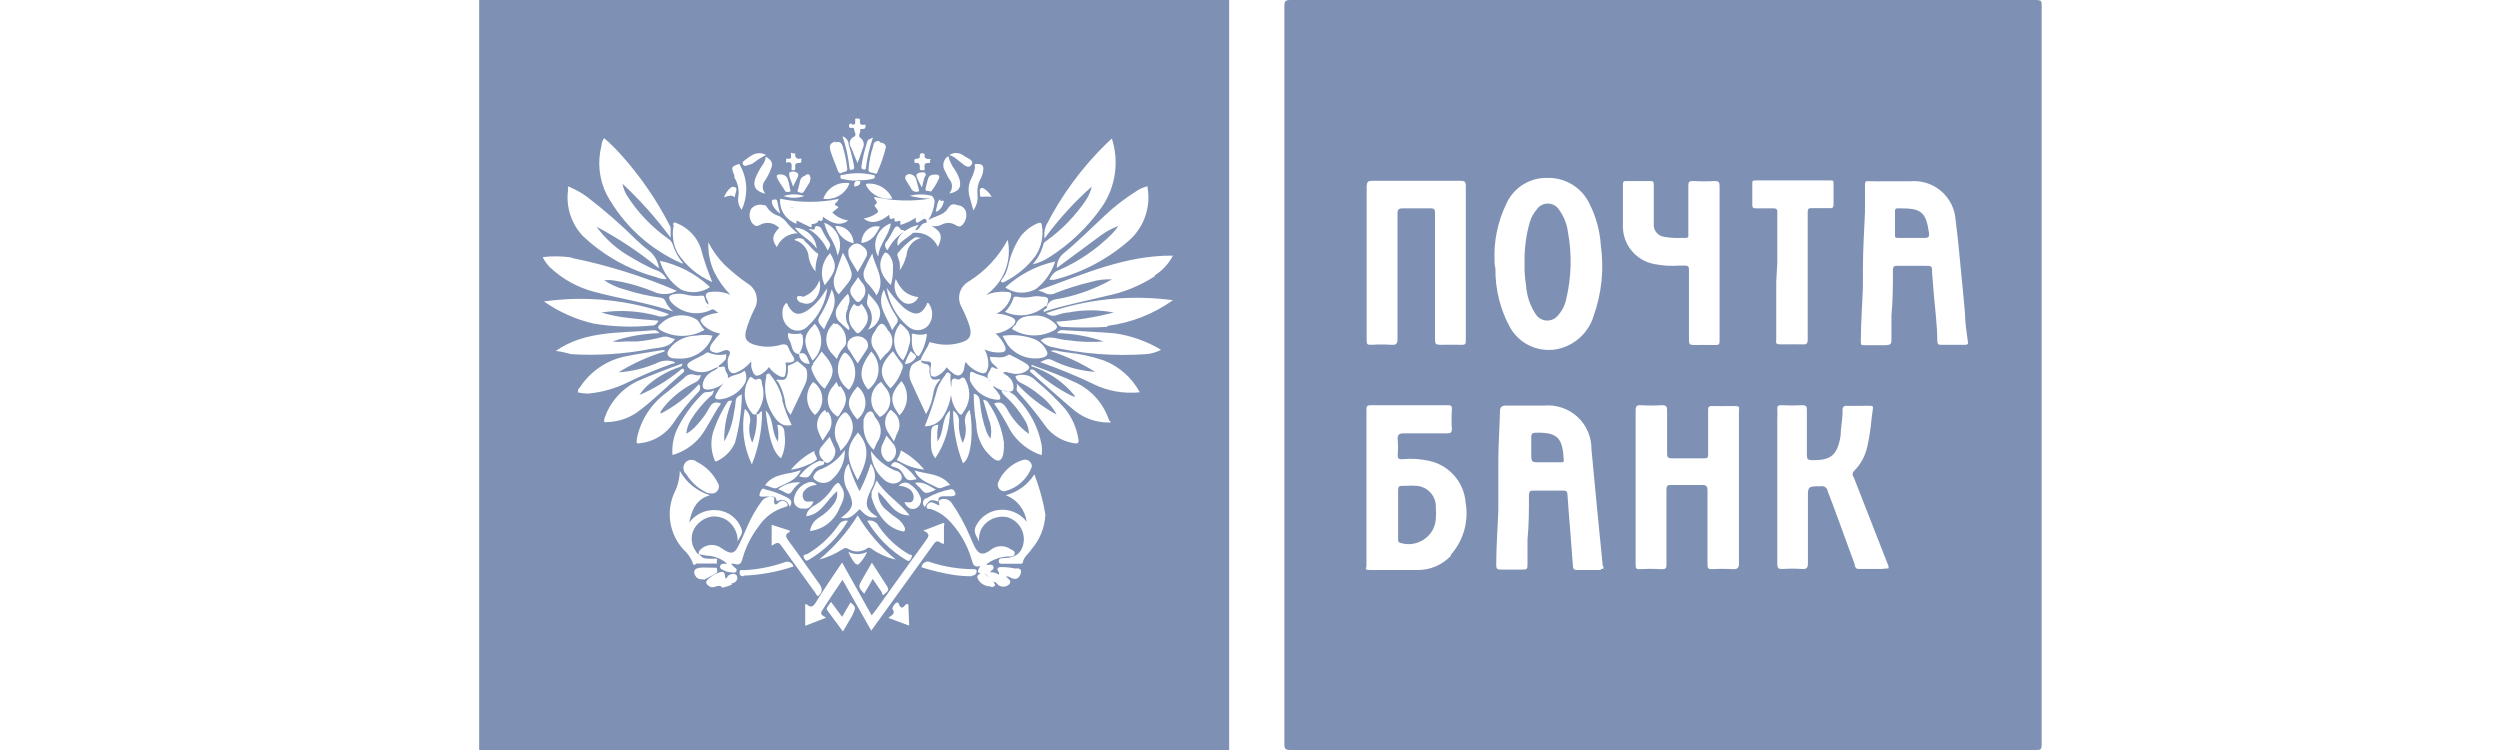 <svg width="120" height="36" viewBox="0 0 120 36" fill="none" xmlns="http://www.w3.org/2000/svg">
<path d="M91.25 10H91.07C91.055 9.998 91.04 10 91.026 10.005C91.012 10.01 90.999 10.018 90.989 10.029C90.978 10.039 90.97 10.052 90.965 10.066C90.96 10.08 90.958 10.095 90.96 10.11C90.96 10.5 90.96 10.88 90.96 11.27C90.96 11.38 90.96 11.42 91.11 11.42H92.38C92.59 11.42 92.61 11.35 92.59 11.17C92.45 10.2 92.23 10 91.25 10Z" fill="#7E91B4"/>
<path d="M73.71 20.77C73.55 20.77 73.5 20.83 73.5 20.97C73.5 21.11 73.5 21.29 73.5 21.45C73.5 21.61 73.5 21.66 73.5 21.76C73.5 22.19 73.5 22.19 73.94 22.19H74.94C75.03 22.19 75.07 22.19 75.06 22.06C75 21 74.76 20.75 73.71 20.77Z" fill="#7E91B4"/>
<path d="M68 23.32C67.83 23.305 67.66 23.305 67.49 23.32H67.3C67.16 23.32 67.11 23.37 67.11 23.51C67.11 23.65 67.11 24.07 67.11 24.34V24.96C67.11 25.27 67.11 25.58 67.11 25.9C67.11 25.96 67.11 26.02 67.19 26.05C67.379 26.115 67.581 26.135 67.78 26.11C67.98 26.081 68.171 26.009 68.34 25.9C68.508 25.79 68.648 25.643 68.75 25.47C68.851 25.296 68.91 25.101 68.92 24.9C68.935 24.73 68.935 24.56 68.92 24.39C68.939 24.126 68.853 23.866 68.681 23.665C68.508 23.465 68.264 23.34 68 23.32Z" fill="#7E91B4"/>
<path d="M73.74 15.12C73.801 15.203 73.881 15.27 73.973 15.316C74.065 15.363 74.167 15.387 74.27 15.387C74.373 15.387 74.475 15.363 74.567 15.316C74.659 15.27 74.739 15.203 74.8 15.12C74.993 14.902 75.124 14.636 75.18 14.35C75.432 13.294 75.459 12.197 75.26 11.13C75.209 10.743 75.061 10.375 74.83 10.06C74.772 9.971 74.692 9.898 74.599 9.848C74.506 9.798 74.401 9.771 74.295 9.771C74.189 9.771 74.084 9.798 73.991 9.848C73.898 9.898 73.818 9.971 73.76 10.06C73.615 10.226 73.507 10.42 73.44 10.63C73.251 11.279 73.164 11.954 73.18 12.63C73.168 12.985 73.192 13.34 73.25 13.69C73.279 14.203 73.449 14.697 73.74 15.12Z" fill="#7E91B4"/>
<path d="M97.71 0H61.94C61.71 0 61.65 0.05 61.65 0.29V35.71C61.65 35.94 61.7 36 61.94 36H97.71C97.94 36 98 36 98 35.72C98 23.907 98 12.097 98 0.29C98 0.06 98 0 97.71 0ZM65.86 8.68H70.11C70.31 8.68 70.36 8.73 70.36 8.93V16.31C70.36 16.5 70.36 16.56 70.12 16.55C69.88 16.54 69.46 16.55 69.12 16.55C68.93 16.55 68.88 16.5 68.88 16.31C68.88 15.42 68.88 14.54 68.88 13.65V10.27C68.88 10.05 68.88 9.99 68.6 10C68.19 10 67.77 10 67.35 10C67.14 10 67.08 10.05 67.08 10.26V13.33C67.08 14.33 67.08 15.27 67.08 16.25C67.08 16.49 67.03 16.57 66.78 16.55C66.464 16.53 66.146 16.53 65.83 16.55C65.65 16.55 65.6 16.55 65.6 16.33V8.92C65.62 8.73 65.66 8.68 65.86 8.68ZM69.64 26.68C69.435 26.898 69.186 27.07 68.911 27.187C68.636 27.304 68.339 27.363 68.04 27.36H66.8C66.47 27.36 66.14 27.36 65.8 27.36C65.46 27.36 65.59 27.29 65.59 27.14C65.59 25.9 65.59 24.65 65.59 23.41V19.69C65.59 19.51 65.59 19.45 65.82 19.45C67.04 19.45 68.25 19.45 69.46 19.45C69.64 19.45 69.7 19.45 69.69 19.67C69.67 19.976 69.67 20.284 69.69 20.59C69.69 20.75 69.64 20.8 69.47 20.8C69.3 20.8 68.87 20.8 68.56 20.8H67.4C67.14 20.8 67.07 20.87 67.09 21.11C67.11 21.336 67.11 21.564 67.09 21.79C67.09 21.98 67.09 22.06 67.34 22.04C67.758 22.001 68.18 22.028 68.59 22.12C69.06 22.218 69.486 22.466 69.803 22.827C70.121 23.187 70.312 23.641 70.35 24.12C70.428 24.565 70.405 25.022 70.282 25.456C70.159 25.891 69.94 26.292 69.64 26.63V26.68ZM71.74 12.68V12.57C71.689 11.611 71.882 10.655 72.3 9.79C72.47 9.405 72.751 9.081 73.108 8.858C73.465 8.635 73.88 8.524 74.3 8.54C74.718 8.533 75.13 8.648 75.485 8.87C75.84 9.091 76.123 9.411 76.3 9.79C76.615 10.413 76.799 11.093 76.84 11.79C76.998 12.921 76.882 14.074 76.5 15.15C76.386 15.531 76.177 15.876 75.891 16.153C75.606 16.43 75.254 16.628 74.87 16.73C74.418 16.847 73.941 16.812 73.511 16.632C73.081 16.451 72.722 16.134 72.49 15.73C72.011 14.861 71.767 13.882 71.78 12.89L71.74 12.68ZM76.84 27.36H75.69C75.54 27.36 75.51 27.3 75.5 27.17L75.38 25.58C75.33 24.97 75.28 24.37 75.24 23.76C75.24 23.6 75.19 23.54 75.02 23.55C74.56 23.55 74.1 23.55 73.63 23.55C73.47 23.55 73.4 23.55 73.39 23.76C73.39 24.48 73.39 25.19 73.32 25.9C73.32 26.28 73.32 26.65 73.32 27.03C73.32 27.34 73.32 27.34 72.98 27.34H72.1C71.88 27.34 71.81 27.34 71.82 27.07C71.82 26.21 71.89 25.35 71.92 24.49V23.45C71.92 23.01 71.92 22.56 71.92 22.12C71.92 21.33 71.98 20.54 72 19.75C72 19.54 72.08 19.46 72.31 19.47C72.74 19.47 73.17 19.47 73.59 19.47H74.1C74.392 19.44 74.687 19.473 74.965 19.565C75.244 19.658 75.5 19.808 75.716 20.006C75.932 20.205 76.104 20.447 76.22 20.716C76.337 20.985 76.394 21.277 76.39 21.57C76.563 23.43 76.743 25.287 76.93 27.14C77 27.28 77 27.31 76.84 27.31V27.36ZM77.9 10.79V8.89C77.9 8.74 77.9 8.68 78.09 8.69H79.17C79.33 8.69 79.39 8.69 79.38 8.89V10.74C79.366 10.891 79.411 11.041 79.507 11.159C79.602 11.277 79.74 11.352 79.89 11.37C80.157 11.416 80.429 11.433 80.7 11.42H80.91C81.05 11.42 81.05 11.34 81.04 11.26V10.96C81.04 10.3 81.04 9.65 81.04 8.96C81.04 8.75 81.04 8.68 81.31 8.69C81.643 8.71 81.977 8.71 82.31 8.69C82.49 8.69 82.54 8.74 82.54 8.92C82.54 9.85 82.54 10.79 82.54 11.72C82.54 12.02 82.54 12.32 82.54 12.62C82.54 12.92 82.54 13.2 82.54 13.49C82.54 14.43 82.54 15.38 82.54 16.32C82.54 16.51 82.54 16.57 82.3 16.56C82.06 16.55 81.62 16.56 81.3 16.56C81.11 16.56 81.07 16.51 81.07 16.34C81.07 15.81 81.07 15.28 81.07 14.75C81.07 14.22 81.07 13.59 81.07 13.01C81.07 12.8 81.07 12.74 80.81 12.75H80.6C80.192 12.779 79.781 12.752 79.38 12.67C78.95 12.585 78.564 12.348 78.293 12.003C78.021 11.659 77.882 11.228 77.9 10.79ZM83.17 27.32C82.837 27.3 82.503 27.3 82.17 27.32C81.99 27.32 81.96 27.26 81.96 27.1V25.65C81.96 24.95 81.96 24.25 81.96 23.55C81.96 23.32 81.89 23.27 81.67 23.28H80.25C80.05 23.28 79.99 23.28 79.99 23.52C79.99 24.11 79.99 24.69 79.99 25.27V27.05C79.99 27.26 79.99 27.33 79.73 27.32C79.397 27.3 79.063 27.3 78.73 27.32C78.56 27.32 78.51 27.32 78.51 27.11C78.51 26.64 78.51 26.17 78.51 25.71C78.51 25.53 78.51 25.36 78.51 25.18V23.9C78.51 22.5 78.51 21.1 78.51 19.7C78.51 19.49 78.57 19.44 78.77 19.45C79.103 19.471 79.437 19.471 79.77 19.45C79.99 19.45 80.02 19.52 80.02 19.71V20.71C80.02 21.07 80.02 21.42 80.02 21.78C80.02 21.96 80.08 22 80.25 22C80.76 22 81.25 22 81.76 22C81.94 22 82 22 81.99 21.78V20.78C81.99 20.43 81.99 20.07 81.99 19.72C81.99 19.55 81.99 19.48 82.22 19.49C82.45 19.5 82.89 19.49 83.22 19.49C83.55 19.49 83.47 19.54 83.47 19.74V24.45C83.47 25.34 83.47 26.23 83.47 27.12C83.44 27.28 83.37 27.33 83.17 27.32ZM85.31 12.63V10.22C85.31 10.06 85.31 10 85.1 10H84.31C84.17 10 84.11 10 84.11 9.82C84.11 9.5 84.11 9.16 84.11 8.82C84.11 8.69 84.11 8.66 84.27 8.66H87.86C87.99 8.66 88.01 8.66 88.01 8.82C88.01 9.147 88.01 9.48 88.01 9.82C88.01 9.97 87.95 10 87.82 9.99H87C86.82 9.99 86.77 9.99 86.77 10.21C86.77 10.97 86.77 11.73 86.77 12.49V13.92C86.77 14.71 86.77 15.5 86.77 16.3C86.77 16.49 86.72 16.54 86.52 16.53C86.32 16.52 85.86 16.53 85.52 16.53C85.18 16.53 85.26 16.46 85.26 16.26C85.26 15.35 85.26 14.43 85.26 13.52L85.31 12.63ZM90.31 27.31H89.22C89.08 27.31 89.06 27.23 89.03 27.15C89.029 27.133 89.029 27.117 89.03 27.1L88.73 26.28C88.4 25.38 88.08 24.48 87.73 23.58C87.725 23.541 87.713 23.503 87.692 23.47C87.672 23.436 87.645 23.407 87.613 23.384C87.581 23.362 87.545 23.346 87.506 23.338C87.468 23.331 87.428 23.331 87.39 23.34C87.08 23.34 86.93 23.34 86.85 23.42C86.77 23.5 86.78 23.65 86.78 23.96V24.78C86.78 25.533 86.78 26.283 86.78 27.03C86.78 27.27 86.71 27.33 86.48 27.31C86.184 27.29 85.886 27.29 85.59 27.31C85.37 27.31 85.31 27.31 85.31 27.04V20.12C85.32 19.97 85.32 19.82 85.31 19.67C85.31 19.51 85.31 19.45 85.51 19.45C85.843 19.468 86.177 19.468 86.51 19.45C86.69 19.45 86.73 19.51 86.73 19.67V20.67C86.73 21.06 86.73 21.45 86.73 21.84C86.73 22.04 86.78 22.08 86.97 22.09C87.77 22.09 88.19 21.97 88.35 20.9C88.35 20.58 88.42 20.26 88.44 19.9C88.445 19.83 88.445 19.76 88.44 19.69C88.44 19.53 88.5 19.47 88.67 19.48C88.84 19.49 89.18 19.48 89.43 19.48H89.76C89.85 19.48 89.92 19.48 89.9 19.61L89.84 20.06C89.8 20.524 89.73 20.985 89.63 21.44C89.534 21.889 89.308 22.299 88.98 22.62C88.945 22.66 88.925 22.712 88.925 22.765C88.925 22.818 88.945 22.87 88.98 22.91L90.58 27C90.609 27.061 90.633 27.125 90.65 27.19V27.28L90.31 27.31ZM94.31 16.55C93.94 16.55 93.58 16.55 93.21 16.55C93.06 16.55 93 16.55 92.99 16.36C92.99 15.64 92.89 14.92 92.83 14.2L92.74 13.08C92.74 12.76 92.74 12.76 92.38 12.76H91.09C90.94 12.76 90.87 12.76 90.86 12.96C90.86 13.68 90.86 14.41 90.79 15.14C90.79 15.49 90.79 15.85 90.79 16.2C90.79 16.39 90.79 16.48 90.73 16.52C90.67 16.56 90.59 16.57 90.41 16.57H90.16C89.95 16.57 89.75 16.57 89.54 16.57C89.33 16.57 89.32 16.57 89.32 16.37C89.32 15.5 89.39 14.63 89.42 13.76V12.92C89.42 12 89.48 11.08 89.52 10.16C89.515 10.067 89.515 9.973 89.52 9.88C89.52 9.58 89.52 9.27 89.52 8.97C89.52 8.67 89.52 8.69 89.79 8.7C90.06 8.71 90.27 8.7 90.52 8.7H91.69C91.957 8.675 92.226 8.705 92.481 8.786C92.736 8.867 92.972 8.999 93.176 9.174C93.379 9.348 93.545 9.561 93.665 9.801C93.784 10.041 93.854 10.303 93.87 10.57C93.98 11.42 94.06 12.28 94.14 13.14L94.23 14.05L94.32 15.05C94.32 15.48 94.4 15.92 94.45 16.35C94.49 16.5 94.46 16.56 94.28 16.55H94.31Z" fill="#7E91B4"/>
<path d="M34 14.78C33.93 14.78 33.88 14.71 33.89 14.63C33.89 14.72 33.89 14.76 33.99 14.79L34 14.78Z" fill="#7E91B4"/>
<path d="M47.55 27.72C47.41 27.72 47.35 27.56 47.22 27.53C47.37 27.53 47.42 27.73 47.57 27.72H47.55Z" fill="#7E91B4"/>
<path d="M30.7 19.03L30.77 19.01L30.71 19.03H30.7Z" fill="#7E91B4"/>
<path d="M38.17 10C38.09 10 37.98 9.95 37.94 10C38 9.92 38.09 10 38.17 10Z" fill="#7E91B4"/>
<path d="M44.3 10.25C44.335 10.224 44.362 10.19 44.38 10.15C44.364 10.188 44.336 10.22 44.3 10.24C44.21 10.31 44.23 10.19 44.18 10.16C44.23 10.19 44.21 10.31 44.3 10.25Z" fill="#7E91B4"/>
<path d="M41.89 9V9.01L41.93 8.98H41.92L41.89 9Z" fill="#7E91B4"/>
<path d="M47.7 27.92C47.655 27.913 47.613 27.892 47.58 27.86C47.615 27.891 47.656 27.915 47.7 27.93V27.92Z" fill="#7E91B4"/>
<path d="M23 36H59V0H23V36ZM34.44 17.62H34.61C34.72 17.57 34.8 17.57 34.81 17.72C34.82 17.87 34.99 17.97 34.93 18.13H34.98C35.21 17.97 35.52 17.99 35.74 17.79C35.802 17.9 35.83 18.026 35.821 18.152C35.812 18.279 35.767 18.399 35.69 18.5C35.559 18.689 35.388 18.847 35.19 18.963C34.991 19.079 34.769 19.149 34.54 19.17C34.32 19.17 34.29 19.11 34.37 18.93C34.469 18.734 34.593 18.553 34.74 18.39C34.531 18.567 34.273 18.675 34 18.7C33.77 18.7 33.7 18.63 33.74 18.39C33.767 18.279 33.816 18.174 33.885 18.083C33.953 17.992 34.04 17.916 34.14 17.86C34.25 17.78 34.4 17.75 34.48 17.63C34.36 17.63 34.3 17.69 34.2 17.73C34.039 17.818 33.859 17.865 33.675 17.865C33.491 17.865 33.311 17.818 33.15 17.73C32.94 17.6 32.93 17.49 33.15 17.35C33.37 17.21 33.69 17.1 33.93 16.92H34C34.27 17.041 34.572 17.069 34.86 17C34.86 17.24 34.86 17.23 34.69 17.4C34.52 17.57 34.52 17.49 34.5 17.6L34.44 17.62ZM37.34 18.22C37.69 18.27 37.77 18.22 37.82 17.84C37.82 17.74 37.82 17.57 37.82 17.55C37.981 17.501 38.133 17.427 38.27 17.33C38.27 17.33 38.69 17.65 38.71 17.73C38.772 17.974 38.747 18.232 38.64 18.46C38.42 18.94 38.18 19.41 37.95 19.91C37.803 19.75 37.711 19.547 37.69 19.33C37.647 19.027 37.556 18.734 37.42 18.46C37.39 18.372 37.33 18.297 37.25 18.25L37.34 18.22ZM36.45 10.81C36.28 10.9 36.21 10.81 36.12 10.73C36.041 10.631 35.993 10.511 35.982 10.384C35.971 10.258 35.998 10.131 36.06 10.02C36.133 9.936 36.228 9.876 36.335 9.846C36.441 9.815 36.554 9.817 36.66 9.85C36.72 9.85 36.77 9.85 36.79 9.91C36.924 10.138 37.144 10.303 37.4 10.37C37.567 10.464 37.71 10.594 37.82 10.75C37.962 10.915 38.119 11.065 38.29 11.2C38.077 11.198 37.867 11.259 37.689 11.377C37.511 11.495 37.372 11.663 37.29 11.86C37.03 11.51 37.06 11.29 37.4 10.94C37.281 10.812 37.121 10.73 36.948 10.706C36.775 10.683 36.599 10.719 36.45 10.81ZM38.61 9.41C38.286 9.52 37.934 9.52 37.61 9.41C37.935 9.304 38.285 9.304 38.61 9.41ZM37.9 8.5C37.9 8.42 37.85 8.33 37.9 8.28C37.95 8.247 38.01 8.229 38.07 8.229C38.13 8.229 38.19 8.247 38.24 8.28C38.34 8.33 38.32 8.43 38.29 8.5C38.26 8.57 38.16 8.78 38.07 8.96L37.9 8.5ZM40.25 9.55C40.25 9.62 40.19 9.66 40.15 9.71C40.11 9.76 40 9.82 40.15 9.88C40.3 9.94 40.23 9.98 40.15 10.03L39.95 10.2C40.156 10.405 40.422 10.538 40.71 10.58C40.41 10.84 39.97 10.78 39.5 10.4C39.5 10.51 39.5 10.68 39.3 10.57C39.24 10.73 39.09 10.75 38.95 10.76C39.01 11.01 38.85 10.87 38.79 10.85L38.23 10.58V10.74C37.997 10.66 37.796 10.509 37.654 10.308C37.512 10.107 37.437 9.866 37.44 9.62C37.44 9.5 37.52 9.55 37.56 9.56C38.448 9.735 39.363 9.732 40.25 9.55ZM47.54 18.31L47.49 18.26C47.28 18.05 47.49 17.87 47.56 17.69C47.63 17.51 47.79 17.77 47.9 17.69C47.76 17.52 47.51 17.42 47.52 17.13C47.82 17.13 48.13 17.23 48.41 17.03C48.41 17.03 48.46 17.03 48.48 17.03C48.73 17.16 48.99 17.29 49.23 17.44C49.47 17.59 49.45 17.69 49.23 17.83C49.118 17.893 48.995 17.932 48.867 17.944C48.74 17.956 48.611 17.941 48.49 17.9C48.38 17.9 48.28 17.8 48.14 17.9C48.41 18.06 48.65 18.24 48.65 18.6C48.65 18.75 48.58 18.8 48.43 18.8C48.233 18.79 48.042 18.736 47.87 18.64C47.81 18.64 47.77 18.52 47.66 18.56C47.791 18.693 47.905 18.84 48 19C48 19.09 48.07 19.17 47.91 19.19C47.622 19.176 47.343 19.083 47.105 18.921C46.867 18.758 46.678 18.533 46.56 18.27C46.545 18.197 46.545 18.123 46.56 18.05C46.56 17.86 46.56 17.78 46.8 17.91C47.04 18.04 47.3 18.02 47.48 18.23L47.53 18.28L47.54 18.31ZM48.68 15.64C48.707 15.629 48.731 15.612 48.75 15.59C48.9 15.19 49.27 15.17 49.61 15.15C49.8 15.132 49.992 15.159 50.17 15.23C50.348 15.302 50.511 15.407 50.65 15.54C50.78 15.68 50.76 15.76 50.59 15.86C50.298 16.017 49.972 16.1 49.64 16.1C49.308 16.1 48.982 16.017 48.69 15.86C48.46 15.77 48.69 15.69 48.69 15.6L48.68 15.64ZM49.51 16.23C49.665 16.271 49.81 16.345 49.934 16.447C50.058 16.549 50.159 16.676 50.23 16.82C50.34 17.03 50.23 17.1 50.08 17.16C49.77 17.234 49.445 17.218 49.144 17.114C48.843 17.009 48.578 16.82 48.38 16.57C48.29 16.43 48.21 16.28 48.12 16.12C48.586 16.05 49.061 16.088 49.51 16.23ZM47.46 20.12C47.38 19.81 47.28 19.51 47.19 19.19C47.238 19.189 47.285 19.201 47.327 19.224C47.369 19.247 47.404 19.28 47.43 19.32C47.83 19.895 48.09 20.556 48.19 21.25C48.19 21.56 48.19 21.98 47.99 22.09C47.79 22.2 47.5 21.84 47.3 21.63C47.022 21.253 46.868 20.799 46.86 20.33C46.78 19.858 46.74 19.379 46.74 18.9C46.99 18.95 47.02 19.13 47.04 19.32C47.083 19.798 47.187 20.269 47.35 20.72C47.397 20.842 47.461 20.956 47.54 21.06C47.61 20.746 47.582 20.418 47.46 20.12ZM47.9 23.18C48.006 22.921 48.167 22.688 48.373 22.497C48.578 22.307 48.823 22.165 49.09 22.08C49.141 22.062 49.195 22.057 49.248 22.064C49.301 22.072 49.351 22.093 49.394 22.124C49.438 22.156 49.472 22.197 49.496 22.245C49.52 22.293 49.531 22.346 49.53 22.4C49.426 22.69 49.252 22.949 49.024 23.155C48.795 23.361 48.519 23.507 48.22 23.58C48.17 23.582 48.121 23.572 48.076 23.551C48.031 23.53 47.991 23.499 47.96 23.46C47.929 23.421 47.907 23.376 47.897 23.327C47.886 23.279 47.888 23.228 47.9 23.18ZM48.49 20.65C48.261 20.207 48.004 19.78 47.72 19.37C48.02 19.24 48.18 19.37 48.33 19.62C48.585 20.1 48.948 20.514 49.39 20.83C49.386 20.588 49.313 20.352 49.18 20.15C48.925 19.723 48.608 19.335 48.24 19C48.16 18.92 48.08 18.85 48.08 18.74C48.231 18.74 48.38 18.776 48.514 18.846C48.648 18.916 48.763 19.016 48.85 19.14C49.441 19.752 49.841 20.524 50 21.36C50.02 21.523 50.02 21.687 50 21.85C49.37 21.642 48.835 21.217 48.49 20.65ZM41.37 27.84L41.85 27.01L42.58 28.14C42.71 28.33 42.58 28.41 42.45 28.52C42.32 28.63 42.36 28.47 42.33 28.43L41.89 27.79C41.75 28.04 41.62 28.27 41.48 28.5C41.2 28.18 41.19 28.16 41.37 27.84ZM41.24 27.06C41.16 27.15 41.11 27.06 41.06 27.06C40.916 26.89 40.802 26.697 40.72 26.49C40.86 26.56 41.014 26.597 41.17 26.597C41.326 26.597 41.48 26.56 41.62 26.49C41.532 26.703 41.403 26.897 41.24 27.06ZM41.86 26.36C41.76 26.28 41.69 26.25 41.57 26.36C41.441 26.431 41.297 26.469 41.15 26.47C41.006 26.469 40.865 26.431 40.74 26.36C40.7 26.325 40.648 26.305 40.595 26.305C40.542 26.305 40.49 26.325 40.45 26.36C40.102 26.585 39.721 26.754 39.32 26.86C40.048 26.259 40.673 25.543 41.17 24.74C41.651 25.549 42.27 26.266 43 26.86C42.591 26.769 42.204 26.599 41.86 26.36ZM35.2 27.18C35.25 27.25 35.4 27.29 35.35 27.41C35.3 27.53 35.16 27.47 35.06 27.47C34.932 27.461 34.808 27.419 34.7 27.35C34.62 27.35 34.54 27.25 34.57 27.16C34.6 27.07 34.69 27.06 34.77 27.06H34.91C34.633 26.816 34.279 26.678 33.91 26.67L33.55 26.6C33.535 26.561 33.535 26.519 33.55 26.48C33.571 26.439 33.598 26.402 33.63 26.37C33.763 26.244 33.936 26.169 34.119 26.158C34.302 26.147 34.483 26.201 34.63 26.31L34.78 26.41C35.09 26.6 35.25 26.57 35.42 26.25C35.59 25.93 35.72 25.61 35.88 25.25C36.058 24.841 36.28 24.452 36.54 24.09C36.576 24.031 36.623 23.98 36.68 23.94C36.74 23.899 36.808 23.872 36.88 23.86C36.953 23.845 37.027 23.845 37.1 23.86C37.24 23.86 37.1 24.07 37.18 24.18C37.26 24.29 37.35 24.11 37.44 24.07C37.53 24.03 37.6 24.01 37.68 24.07C37.76 24.13 37.81 24.17 37.81 24.24C37.81 24.31 37.71 24.33 37.64 24.35C37.141 24.504 36.71 24.825 36.42 25.26C36.064 25.723 35.8 26.249 35.64 26.81C35.58 27.08 35.47 27.14 35.23 27.06H35.09L35.2 27.18ZM33.45 20.4C33.672 20.165 33.863 19.903 34.02 19.62C34.15 19.37 34.3 19.23 34.61 19.37C34.24 19.87 34 20.46 33.61 20.97C33.266 21.389 32.802 21.692 32.28 21.84C32.241 21.369 32.338 20.897 32.56 20.48C32.864 19.895 33.259 19.361 33.73 18.9C33.88 18.74 34.09 18.9 34.26 18.72C34.261 18.782 34.245 18.843 34.216 18.897C34.186 18.952 34.143 18.997 34.09 19.03C33.742 19.353 33.436 19.72 33.18 20.12C33.046 20.331 32.964 20.571 32.94 20.82C33.135 20.714 33.308 20.571 33.45 20.4ZM32.93 22.17C33.002 22.106 33.094 22.071 33.19 22.071C33.286 22.071 33.379 22.106 33.45 22.17C33.883 22.387 34.233 22.737 34.45 23.17C34.487 23.224 34.508 23.289 34.508 23.355C34.509 23.421 34.489 23.485 34.453 23.54C34.416 23.595 34.364 23.638 34.303 23.663C34.242 23.688 34.175 23.694 34.11 23.68C34.018 23.682 33.928 23.658 33.85 23.61C33.479 23.418 33.167 23.127 32.95 22.77C32.906 22.734 32.87 22.689 32.845 22.638C32.82 22.587 32.806 22.531 32.804 22.474C32.803 22.418 32.813 22.361 32.834 22.309C32.856 22.256 32.889 22.209 32.93 22.17ZM34.46 22.11C34.32 22.2 34.31 22.11 34.27 22C34.106 21.555 34.106 21.065 34.27 20.62C34.43 20.172 34.638 19.743 34.89 19.34C34.913 19.297 34.947 19.262 34.99 19.24C35.039 19.227 35.091 19.227 35.14 19.24C34.878 19.856 34.749 20.521 34.76 21.19C35.008 20.766 35.168 20.297 35.23 19.81C35.266 19.638 35.293 19.465 35.31 19.29C35.31 19.1 35.42 19.01 35.61 18.93C35.597 19.714 35.486 20.493 35.28 21.25C35.114 21.623 34.824 21.926 34.46 22.11ZM37.91 25.47C37.91 25.47 37.91 25.52 37.91 25.53C37.67 25.64 37.7 25.76 37.85 25.96C38.33 26.6 38.79 27.28 39.28 27.96C39.46 28.19 39.53 28.38 39.28 28.61C39.19 28.61 39.17 28.49 39.11 28.42L37.58 26.3C37.37 26 37.36 26 37.04 26.19V25.19L37.91 25.47ZM37.31 20.39C37.6 20.39 37.66 20.62 37.66 20.85C37.718 21.242 37.659 21.642 37.49 22C37.11 21.7 36.91 21.09 36.75 19.7C37.18 20.12 36.99 20.7 37.34 21.2C37.377 20.93 37.367 20.656 37.31 20.39ZM38.44 22.57C38.2 23.1 37.69 23.2 37.29 23.42C37.17 23.49 36.93 23.34 36.72 23.29C37.16 22.69 37.85 22.79 38.44 22.57ZM38.61 11.57C38.85 11.74 38.99 12 39.24 12.16C39.32 12.21 39.24 12.28 39.24 12.34C39.171 12.563 39.137 12.796 39.14 13.03C38.981 12.84 38.871 12.613 38.82 12.37C38.812 12.171 38.74 11.981 38.613 11.827C38.487 11.674 38.313 11.566 38.12 11.52C38.189 11.464 38.276 11.433 38.365 11.433C38.454 11.433 38.541 11.464 38.61 11.52V11.57ZM38.13 10.93C38.401 10.932 38.662 11.036 38.86 11.221C39.059 11.406 39.18 11.659 39.2 11.93C38.88 11.47 38.38 11.31 38.13 10.88V10.93ZM38.51 14.26C38.701 14.199 38.875 14.094 39.017 13.953C39.16 13.813 39.267 13.64 39.33 13.45C39.382 13.637 39.378 13.834 39.319 14.019C39.261 14.204 39.15 14.367 39 14.49C38.925 14.539 38.839 14.57 38.75 14.58C38.661 14.584 38.572 14.566 38.49 14.53C38.38 14.53 38.25 14.41 38.25 14.29C38.25 14.17 38.43 14.23 38.51 14.21V14.26ZM38.82 11C38.94 10.95 39.1 11.14 39.13 10.89C39.13 10.83 39.35 10.84 39.42 10.96C39.53 11.197 39.661 11.425 39.81 11.64C39.9 11.77 39.81 11.87 39.73 12.03C39.54 11.601 39.222 11.242 38.82 11ZM41.11 11.69C41.28 11.69 41.38 11.8 41.49 11.89C41.556 11.945 41.6 12.021 41.615 12.105C41.629 12.19 41.614 12.276 41.57 12.35C41.45 12.58 41.32 12.8 41.17 13.06C41.04 12.83 40.9 12.63 40.79 12.42C40.752 12.353 40.731 12.277 40.73 12.2C40.715 12.127 40.715 12.053 40.73 11.98C40.762 11.91 40.81 11.848 40.87 11.8C40.937 11.739 41.02 11.701 41.11 11.69ZM41 8.86C41 8.76 41.05 8.68 41.16 8.68H41.29C41.295 8.703 41.295 8.727 41.29 8.75C41.29 8.85 41.23 8.91 41.12 8.93C41.01 8.95 41 9 41 8.86ZM42.58 24.51C42.729 24.647 42.889 24.771 43.06 24.88C43.228 24.998 43.36 25.161 43.44 25.35C43.44 25.47 43.44 25.53 43.31 25.5C42.972 25.429 42.667 25.25 42.44 24.99C42.16 24.673 41.955 24.297 41.84 23.89C41.825 23.845 41.825 23.795 41.84 23.75C41.831 23.7 41.831 23.65 41.84 23.6C41.92 23.46 41.97 23.31 42.08 23.06C42.51 23.77 43.21 24.13 43.66 24.74C42.9 24.74 42.66 24.05 42.15 23.61C42.142 23.784 42.178 23.957 42.252 24.114C42.328 24.271 42.44 24.407 42.58 24.51ZM41 14.58C41.12 14.74 41.24 14.73 41.35 14.58C41.73 15.04 41.75 15.4 41.44 15.77C41.13 16.14 41.14 15.99 40.94 15.77C40.74 15.55 40.61 15.06 41 14.58ZM41 13.58C41.069 13.491 41.133 13.397 41.19 13.3C41.245 13.39 41.305 13.477 41.37 13.56C41.423 13.612 41.465 13.674 41.494 13.743C41.523 13.812 41.538 13.886 41.538 13.96C41.538 14.034 41.523 14.108 41.494 14.177C41.465 14.246 41.423 14.308 41.37 14.36C41.24 14.54 41.15 14.55 41.01 14.36C40.75 14.05 40.74 13.91 41 13.59V13.58ZM38.7 24.77C38.711 24.672 38.749 24.578 38.81 24.5C38.868 24.418 38.943 24.35 39.03 24.3C39.421 24.09 39.749 23.779 39.98 23.4L40.04 23.32C40.24 23.11 40.25 23.14 40.39 23.37C40.67 23.8 40.39 24.15 40.25 24.49C40.127 24.76 39.936 24.994 39.696 25.169C39.456 25.345 39.175 25.455 38.88 25.49C38.9 25.355 38.949 25.227 39.025 25.114C39.102 25.002 39.202 24.908 39.32 24.84C39.598 24.669 39.839 24.444 40.03 24.18C40.156 24.007 40.21 23.792 40.18 23.58C39.67 24 39.42 24.71 38.68 24.78L38.7 24.77ZM39.91 23.04C39.8 23.131 39.663 23.181 39.52 23.181C39.377 23.181 39.239 23.131 39.13 23.04C39.108 23.029 39.088 23.014 39.073 22.994C39.058 22.974 39.048 22.952 39.043 22.927C39.038 22.903 39.039 22.878 39.045 22.854C39.052 22.831 39.064 22.808 39.08 22.79C39.108 22.732 39.147 22.68 39.195 22.637C39.243 22.594 39.299 22.561 39.36 22.54C39.846 22.36 40.262 22.031 40.55 21.6C40.559 21.876 40.505 22.151 40.39 22.402C40.276 22.654 40.105 22.876 39.89 23.05L39.91 23.04ZM39.43 22C39.363 21.922 39.326 21.823 39.326 21.72C39.326 21.617 39.363 21.518 39.43 21.44L39.82 20.97C39.9 21.13 39.97 21.29 40.04 21.45C40.091 21.538 40.109 21.64 40.09 21.74C40.076 21.843 40.036 21.94 39.975 22.024C39.914 22.108 39.833 22.175 39.74 22.22C39.59 22.24 39.51 22.07 39.43 22ZM40.35 21.66C40.305 21.488 40.238 21.324 40.15 21.17C40.062 20.936 40.048 20.681 40.111 20.439C40.174 20.198 40.309 19.981 40.5 19.82C40.57 19.76 40.6 19.82 40.64 19.82C40.774 19.945 40.868 20.106 40.911 20.284C40.953 20.462 40.943 20.648 40.88 20.82C40.778 21.132 40.595 21.411 40.35 21.63V21.66ZM40.75 16.81C40.688 16.727 40.661 16.623 40.674 16.521C40.687 16.418 40.739 16.325 40.82 16.26C40.923 16.181 41.05 16.139 41.18 16.14C41.31 16.141 41.435 16.191 41.53 16.28C41.605 16.343 41.653 16.431 41.664 16.528C41.675 16.625 41.649 16.722 41.59 16.8L41.17 17.44C41 17.2 40.88 17 40.75 16.78V16.81ZM41.16 20.15C40.61 19.49 40.61 19.21 41.16 18.55C41.279 18.644 41.374 18.763 41.44 18.899C41.506 19.035 41.541 19.184 41.541 19.335C41.541 19.486 41.506 19.635 41.44 19.771C41.374 19.907 41.279 20.026 41.16 20.12V20.15ZM40.68 17C40.905 17.224 41.037 17.524 41.05 17.841C41.063 18.158 40.956 18.468 40.75 18.71C40.615 18.62 40.499 18.503 40.411 18.367C40.322 18.231 40.262 18.078 40.235 17.918C40.208 17.758 40.214 17.593 40.253 17.436C40.291 17.278 40.362 17.13 40.46 17C40.54 16.91 40.57 16.9 40.68 17ZM41.17 20.75C41.88 21.52 41.55 22.29 41.17 23.05C40.59 22 40.59 21.46 41.17 20.78V20.75ZM41.45 20.29C41.446 20.24 41.446 20.19 41.45 20.14C41.51 19.97 41.6 19.78 41.76 19.75C41.92 19.72 41.94 19.94 42.03 20.06C42.173 20.215 42.259 20.415 42.274 20.626C42.288 20.837 42.23 21.046 42.11 21.22C42.04 21.33 42.01 21.46 41.94 21.6C41.768 21.437 41.635 21.237 41.55 21.015C41.465 20.794 41.431 20.556 41.45 20.32V20.29ZM42.31 21.45C42.38 21.27 42.47 21.1 42.55 20.91C42.69 21.07 42.8 21.21 42.92 21.36C42.964 21.425 42.992 21.5 43.005 21.577C43.017 21.655 43.013 21.734 42.992 21.81C42.971 21.886 42.934 21.956 42.884 22.017C42.834 22.077 42.771 22.126 42.7 22.16H42.61C42.494 22.093 42.403 21.991 42.349 21.869C42.295 21.747 42.281 21.61 42.31 21.48V21.45ZM42.31 19.97C42.2 20.05 42.19 19.97 42.15 19.92C42.035 19.816 41.946 19.687 41.889 19.543C41.833 19.399 41.81 19.244 41.824 19.09C41.838 18.936 41.887 18.787 41.968 18.655C42.048 18.523 42.159 18.412 42.29 18.33C42.36 18.41 42.42 18.5 42.49 18.59C42.583 18.691 42.652 18.811 42.692 18.943C42.733 19.074 42.742 19.213 42.721 19.348C42.7 19.484 42.648 19.613 42.57 19.726C42.492 19.839 42.389 19.932 42.27 20L42.31 19.97ZM41.67 18.7C41.21 18.13 41.24 17.65 41.82 16.87C41.946 16.997 42.042 17.15 42.102 17.319C42.161 17.487 42.183 17.667 42.164 17.845C42.146 18.023 42.089 18.194 41.996 18.347C41.904 18.5 41.779 18.631 41.63 18.73L41.67 18.7ZM41.67 15.81C41.787 15.65 41.85 15.458 41.85 15.26C41.85 15.062 41.787 14.87 41.67 14.71C41.55 14.53 41.67 14.31 41.67 14.08C41.95 14.41 42.3 14.69 42.24 15.14C42.211 15.306 42.136 15.46 42.022 15.584C41.909 15.708 41.762 15.797 41.6 15.84L41.67 15.81ZM40.73 14.75C40.646 14.882 40.602 15.034 40.602 15.19C40.602 15.346 40.646 15.498 40.73 15.63C40.73 15.7 40.83 15.76 40.73 15.84C40.6 15.73 40.47 15.62 40.35 15.5C40.228 15.41 40.146 15.276 40.122 15.127C40.098 14.977 40.133 14.824 40.22 14.7C40.351 14.479 40.513 14.277 40.7 14.1C40.756 14.206 40.782 14.326 40.775 14.446C40.767 14.565 40.728 14.681 40.66 14.78L40.73 14.75ZM40.17 15.53C40.314 15.62 40.431 15.748 40.509 15.899C40.586 16.051 40.621 16.22 40.61 16.39C40.617 16.435 40.613 16.481 40.599 16.524C40.585 16.567 40.561 16.607 40.53 16.64C40.369 16.808 40.246 17.01 40.17 17.23L39.98 17.02C39.88 16.927 39.8 16.813 39.746 16.688C39.691 16.562 39.663 16.427 39.663 16.29C39.663 16.153 39.691 16.018 39.746 15.892C39.8 15.767 39.88 15.653 39.98 15.56C40 15.49 40 15.5 40.1 15.56L40.17 15.53ZM40.34 18.53C40.72 19.04 40.68 19.34 40.28 19.93C40.2 20.04 40.16 19.98 40.11 19.93C40.003 19.851 39.914 19.75 39.85 19.633C39.785 19.517 39.746 19.388 39.736 19.255C39.725 19.122 39.744 18.989 39.789 18.864C39.835 18.739 39.907 18.625 40 18.53L40.15 18.33C40.184 18.416 40.224 18.5 40.27 18.58L40.34 18.53ZM39.74 19.76C39.852 19.903 39.913 20.079 39.913 20.26C39.913 20.441 39.852 20.617 39.74 20.76L39.49 21.15C39.379 20.962 39.292 20.76 39.23 20.55C39.203 20.388 39.222 20.223 39.284 20.071C39.346 19.919 39.448 19.787 39.58 19.69C39.64 19.67 39.64 19.76 39.67 19.81L39.74 19.76ZM39.42 22.14H39.56C39.565 22.163 39.565 22.187 39.56 22.21C39.56 22.32 39.48 22.32 39.41 22.34C39.328 22.357 39.25 22.39 39.181 22.438C39.112 22.486 39.054 22.548 39.01 22.62C38.8 22.95 38.78 22.96 38.36 22.87C38.61 22.523 38.959 22.258 39.36 22.11L39.42 22.14ZM38.89 23.14C39.06 23.14 39.06 23.14 39.21 23.28C39.088 23.279 38.968 23.306 38.858 23.36C38.749 23.414 38.654 23.493 38.58 23.59C38.543 23.647 38.524 23.713 38.524 23.78C38.524 23.847 38.543 23.913 38.58 23.97C38.66 24.11 38.79 24.08 38.92 24.07H39.05C38.94 24.34 38.78 24.45 38.56 24.41C38.502 24.417 38.443 24.412 38.388 24.394C38.332 24.377 38.281 24.348 38.237 24.309C38.194 24.27 38.159 24.223 38.135 24.169C38.112 24.116 38.1 24.058 38.1 24C38.122 23.803 38.203 23.617 38.331 23.465C38.459 23.314 38.629 23.204 38.82 23.15L38.89 23.14ZM38.74 26.6C39.344 26.247 39.863 25.766 40.26 25.19C40.304 25.116 40.37 25.058 40.449 25.024C40.528 24.99 40.616 24.982 40.7 25C40.243 25.774 39.596 26.417 38.82 26.87C38.67 26.96 38.65 26.87 38.59 26.77C38.53 26.67 38.61 26.64 38.67 26.61L38.74 26.6ZM40.41 24.82C40.95 24.42 41.02 24.2 40.72 23.59C40.599 23.41 40.529 23.201 40.517 22.985C40.504 22.768 40.55 22.552 40.65 22.36L40.73 22.26C40.862 22.716 41.04 23.159 41.26 23.58C41.478 23.153 41.659 22.708 41.8 22.25C41.91 22.403 41.978 22.583 41.996 22.771C42.013 22.959 41.98 23.149 41.9 23.32C41.813 23.482 41.736 23.649 41.67 23.82C41.52 24.29 41.61 24.5 42.13 24.82C41.7 24.92 41.49 24.67 41.26 24.44C41 24.69 40.75 25 40.34 24.83L40.41 24.82ZM42.41 23C42.219 22.831 42.066 22.624 41.962 22.391C41.859 22.158 41.807 21.905 41.81 21.65C42.105 22.076 42.519 22.407 43 22.6C43.17 22.6 43.32 22.81 43.28 22.97C43.24 23.13 43.04 23.21 42.85 23.21C42.683 23.194 42.527 23.12 42.41 23ZM42.77 22.34C42.86 22.16 42.97 22.15 43.14 22.23C43.487 22.41 43.783 22.675 44 23C43.59 23.09 43.53 23.08 43.35 22.75C43.17 22.42 43 22.47 42.77 22.36V22.34ZM42.9 21.18L42.59 20.69C42.508 20.543 42.472 20.374 42.488 20.206C42.504 20.038 42.571 19.879 42.68 19.75C42.75 19.63 42.8 19.69 42.85 19.75C43.003 19.861 43.111 20.022 43.155 20.206C43.199 20.389 43.176 20.582 43.09 20.75C43 20.9 43 21 42.9 21.2V21.18ZM42.73 18.63C42.16 18.02 42.19 17.53 42.86 16.86C43 17.07 43.15 17.27 43.3 17.47C43.324 17.509 43.337 17.554 43.337 17.6C43.337 17.646 43.324 17.691 43.3 17.73C43.192 18.081 42.996 18.398 42.73 18.65V18.63ZM43.34 17.29C43.094 17.071 42.943 16.764 42.921 16.434C42.898 16.105 43.006 15.781 43.22 15.53C43.352 15.634 43.473 15.751 43.58 15.88C43.642 15.989 43.679 16.11 43.687 16.234C43.696 16.359 43.676 16.484 43.63 16.6C43.576 16.852 43.478 17.092 43.34 17.31V17.29ZM42.82 15.84C42.56 15.17 42.04 14.63 42.43 13.9C42.573 14.386 42.788 14.848 43.07 15.27C43.17 15.47 42.93 15.62 42.82 15.86V15.84ZM42.37 13.17C42.284 13.014 42.244 12.837 42.257 12.66C42.269 12.482 42.333 12.312 42.44 12.17C42.5 12.06 42.57 12.17 42.62 12.17C42.712 12.268 42.781 12.386 42.822 12.513C42.864 12.641 42.877 12.777 42.86 12.91C42.869 13.17 42.835 13.431 42.76 13.68C42.62 13.55 42.48 13.38 42.37 13.19V13.17ZM42.64 15.87C42.712 15.95 42.766 16.044 42.798 16.147C42.831 16.249 42.842 16.357 42.829 16.464C42.817 16.571 42.782 16.674 42.727 16.766C42.672 16.859 42.598 16.938 42.51 17L42.25 17.3C42.187 17.125 42.1 16.96 41.99 16.81C41.884 16.684 41.826 16.525 41.826 16.36C41.826 16.195 41.884 16.036 41.99 15.91C42.25 15.42 42.4 15.43 42.64 15.89V15.87ZM42.07 14.17C41.946 13.955 41.794 13.757 41.62 13.58C41.536 13.495 41.48 13.386 41.459 13.268C41.438 13.151 41.452 13.03 41.5 12.92C41.607 12.662 41.731 12.412 41.87 12.17C42 12.83 42.55 13.43 42.07 14.19V14.17ZM40.87 13.05C40.886 13.132 40.884 13.217 40.864 13.299C40.843 13.38 40.804 13.456 40.75 13.52C40.6 13.73 40.42 13.93 40.26 14.13C40.135 13.999 40.054 13.833 40.027 13.654C40 13.475 40.029 13.292 40.11 13.13C40.21 12.79 40.34 12.45 40.46 12.13C40.633 12.426 40.77 12.742 40.87 13.07V13.05ZM40.2 12.25C40.148 11.979 40.05 11.718 39.91 11.48C39.749 11.239 39.631 10.971 39.56 10.69C39.713 10.743 39.852 10.827 39.97 10.938C40.087 11.05 40.179 11.184 40.24 11.334C40.3 11.484 40.328 11.645 40.321 11.806C40.315 11.968 40.273 12.126 40.2 12.27V12.25ZM39.84 12.14C40.2 12.75 40.16 12.97 39.59 13.69C39.468 13.441 39.426 13.159 39.471 12.885C39.516 12.611 39.645 12.358 39.84 12.16V12.14ZM39.55 15.8C39.21 15.42 39.21 15.39 39.44 15.03C39.647 14.671 39.808 14.288 39.92 13.89C40.32 14.65 39.79 15.19 39.55 15.82V15.8ZM39 17.31C38.51 16.42 38.54 16.11 39.11 15.54C39.326 15.791 39.436 16.117 39.415 16.447C39.395 16.778 39.246 17.088 39 17.31ZM39 17.48C39.15 17.29 39.29 17.08 39.44 16.87C40.11 17.64 40.12 17.87 39.58 18.66C39.286 18.408 39.068 18.079 38.95 17.71C38.942 17.665 38.949 17.619 38.968 17.577C38.988 17.536 39.02 17.502 39.06 17.48H39ZM39 18.31C39.133 18.393 39.246 18.507 39.327 18.641C39.408 18.776 39.457 18.928 39.469 19.084C39.48 19.241 39.455 19.399 39.394 19.544C39.334 19.689 39.24 19.818 39.12 19.92C39.007 19.82 38.916 19.699 38.851 19.563C38.786 19.427 38.75 19.28 38.743 19.13C38.737 18.98 38.761 18.83 38.813 18.689C38.866 18.548 38.946 18.419 39.05 18.31H39ZM39.09 21.62C39.09 21.62 39.09 21.69 39.09 21.73C39.09 21.77 39.25 22.02 39.21 22.06C39.088 22.163 38.95 22.244 38.8 22.3C38.534 22.424 38.251 22.508 37.96 22.55C38.282 22.159 38.684 21.841 39.14 21.62H39.09ZM38.41 23.16C38.255 23.271 38.123 23.41 38.02 23.57C37.94 23.71 37.84 23.74 37.69 23.64C37.583 23.575 37.469 23.521 37.35 23.48C37.663 23.231 38.062 23.116 38.46 23.16H38.41ZM41.63 25C41.735 24.971 41.847 24.98 41.946 25.026C42.045 25.072 42.124 25.151 42.17 25.25C42.554 25.812 43.06 26.281 43.65 26.62C43.71 26.62 43.83 26.62 43.74 26.79C43.65 26.96 43.62 26.95 43.48 26.87C42.717 26.411 42.081 25.768 41.63 25ZM43.4 24.1C43.58 24.1 43.8 24.19 43.85 23.94C43.867 23.84 43.85 23.737 43.803 23.647C43.756 23.557 43.682 23.484 43.59 23.44C43.453 23.362 43.298 23.321 43.14 23.32C43.172 23.276 43.213 23.24 43.26 23.213C43.307 23.187 43.36 23.17 43.414 23.166C43.468 23.161 43.522 23.168 43.573 23.186C43.624 23.204 43.671 23.233 43.71 23.27C43.903 23.398 44.055 23.579 44.15 23.79C44.182 23.843 44.202 23.903 44.208 23.965C44.215 24.027 44.208 24.09 44.188 24.148C44.168 24.207 44.136 24.261 44.093 24.306C44.05 24.352 43.998 24.387 43.94 24.41C43.73 24.48 43.53 24.38 43.4 24.08V24.1ZM44.12 23.39L43.92 23.18C44.3 23.09 44.59 23.32 44.92 23.5L44.83 23.55C44.41 23.72 44.41 23.72 44.12 23.37V23.39ZM44.45 23.93C44.821 23.712 45.227 23.559 45.65 23.48C45.79 23.48 45.83 23.6 45.86 23.69C45.89 23.78 45.77 23.81 45.69 23.82H45.36C45.18 23.82 45 23.82 45.05 24.08C44.66 23.95 44.63 23.97 44.39 24.33C44.358 24.303 44.333 24.267 44.317 24.228C44.302 24.188 44.297 24.145 44.303 24.103C44.309 24.061 44.326 24.021 44.352 23.988C44.377 23.954 44.411 23.927 44.45 23.91V23.93ZM45.75 19.71C45.844 19.766 45.92 19.847 45.969 19.945C46.019 20.042 46.04 20.151 46.03 20.26C46.01 20.603 46.072 20.945 46.21 21.26C46.343 20.994 46.389 20.693 46.34 20.4C46.303 20.271 46.304 20.134 46.341 20.005C46.378 19.876 46.45 19.76 46.55 19.67C46.71 20.46 46.68 21.97 46.22 22.24C45.903 21.428 45.743 20.562 45.75 19.69V19.71ZM46.21 19.84C46.14 19.93 46.1 19.92 46.02 19.84C45.804 19.587 45.675 19.272 45.65 18.94C45.604 19.294 45.485 19.635 45.3 19.94C45.211 20.102 45.079 20.237 44.919 20.329C44.758 20.421 44.575 20.466 44.39 20.46C44.633 19.864 44.837 19.253 45 18.63C45.094 18.402 45.222 18.189 45.38 18C45.38 17.95 45.45 17.86 45.52 17.88C45.559 17.898 45.594 17.926 45.62 17.96C45.635 17.999 45.635 18.041 45.62 18.08C45.62 18.25 45.62 18.43 45.67 18.61V18.39C45.67 18.25 45.73 18.09 45.94 18.21H46.06C46.27 18 46.33 18.21 46.39 18.33C46.503 18.57 46.547 18.837 46.515 19.101C46.483 19.364 46.377 19.614 46.21 19.82V19.84ZM45 21.19C45.34 20.71 45.17 20.1 45.6 19.7C45.598 20.52 45.35 21.321 44.89 22C44.762 21.83 44.692 21.623 44.69 21.41C44.68 21.224 44.68 21.037 44.69 20.85C44.69 20.62 44.69 20.4 45.04 20.39C44.986 20.653 44.972 20.923 45 21.19ZM45.6 23.29C45.38 23.29 45.17 23.5 45 23.41C44.61 23.19 44.11 23.09 43.9 22.58C44.49 22.78 45.16 22.7 45.61 23.29H45.6ZM43.11 22.12C43.04 22.12 43.04 22.04 43.11 21.98C43.176 21.869 43.22 21.747 43.24 21.62C43.671 21.848 44.052 22.161 44.36 22.54C43.921 22.493 43.497 22.35 43.12 22.12H43.11ZM43.17 19.93C42.69 19.27 42.71 18.93 43.27 18.29C43.458 18.527 43.552 18.825 43.535 19.127C43.519 19.429 43.392 19.715 43.18 19.93H43.17ZM43.43 17.47C43.5 17.252 43.597 17.043 43.72 16.85C43.81 16.97 44.02 17.04 43.96 17.15C43.91 17.245 43.835 17.325 43.744 17.381C43.652 17.437 43.547 17.468 43.44 17.47H43.43ZM43.76 16.08C43.76 16.08 43.76 16 43.85 16.02C44.059 16.083 44.281 16.083 44.49 16.02C44.459 16.374 44.346 16.717 44.16 17.02C44.09 17.13 44.05 17.1 43.97 17.02C43.71 16.69 43.78 16.38 43.77 16.08H43.76ZM43.56 15.65C43.017 15.177 42.661 14.524 42.56 13.81C42.784 14.14 43.042 14.445 43.33 14.72C43.392 14.779 43.459 14.832 43.53 14.88C43.96 15.16 44.23 15.09 44.47 14.65C44.47 14.65 44.47 14.55 44.55 14.53C44.677 14.685 44.746 14.88 44.746 15.08C44.746 15.28 44.677 15.475 44.55 15.63C44.488 15.697 44.413 15.751 44.329 15.789C44.246 15.826 44.156 15.847 44.064 15.849C43.973 15.85 43.882 15.834 43.797 15.8C43.712 15.766 43.635 15.715 43.57 15.65H43.56ZM43 13.39C43.092 13.617 43.231 13.822 43.41 13.99C43.603 14.142 43.836 14.236 44.08 14.26C44.056 14.324 44.019 14.382 43.972 14.43C43.925 14.479 43.868 14.518 43.805 14.544C43.742 14.57 43.675 14.584 43.607 14.583C43.539 14.582 43.472 14.568 43.41 14.54C43.216 14.428 43.068 14.251 42.993 14.041C42.918 13.83 42.92 13.599 43 13.39ZM43.49 12.31C43.433 12.547 43.331 12.771 43.19 12.97C43.198 12.873 43.198 12.777 43.19 12.68C43.19 12.5 43.02 12.23 43.09 12.16C43.313 11.874 43.58 11.624 43.88 11.42C43.99 11.35 44.09 11.42 44.21 11.42C44.012 11.471 43.836 11.585 43.709 11.746C43.582 11.907 43.512 12.105 43.51 12.31H43.49ZM42.59 12.01C42.45 11.83 42.44 11.71 42.59 11.55C42.703 11.385 42.804 11.211 42.89 11.03C43.01 10.81 43.09 10.81 43.25 11.03C43.25 11.03 43.35 11.03 43.44 11.09C43.084 11.31 42.796 11.625 42.61 12L42.59 12.01ZM42.14 12.29C42.065 12.148 42.021 11.992 42.012 11.832C42.003 11.672 42.029 11.511 42.088 11.362C42.147 11.213 42.238 11.078 42.354 10.967C42.47 10.857 42.608 10.772 42.76 10.72C42.69 11.29 42.21 11.69 42.16 12.29H42.14ZM41.35 11.66C41.347 11.546 41.371 11.433 41.42 11.33C41.458 11.222 41.524 11.126 41.61 11.05C41.693 10.973 41.792 10.915 41.9 10.88C42.012 10.855 42.128 10.855 42.24 10.88C42.06 11.23 41.86 11.59 41.37 11.66H41.35ZM41.17 8.66C40.942 8.68 40.711 8.66 40.49 8.6C40.42 8.6 40.34 8.6 40.34 8.48C40.34 8.36 40.42 8.4 40.48 8.39C40.938 8.29 41.412 8.29 41.87 8.39C41.92 8.39 42 8.39 41.99 8.49C41.98 8.59 41.91 8.57 41.86 8.59C41.641 8.644 41.415 8.661 41.19 8.64L41.17 8.66ZM40.07 10.85C40.185 10.84 40.3 10.855 40.409 10.892C40.518 10.929 40.618 10.989 40.703 11.067C40.787 11.145 40.855 11.24 40.901 11.345C40.947 11.451 40.97 11.565 40.97 11.68C40.761 11.63 40.568 11.525 40.413 11.376C40.259 11.226 40.147 11.038 40.09 10.83L40.07 10.85ZM37.73 14.55C37.81 14.55 37.81 14.64 37.83 14.68C38.08 15.11 38.34 15.17 38.76 14.9C39.077 14.676 39.346 14.39 39.55 14.06C39.6 13.98 39.66 13.91 39.71 13.84C39.63 14.531 39.303 15.17 38.79 15.64C38.694 15.752 38.563 15.829 38.418 15.858C38.273 15.887 38.122 15.867 37.99 15.8C37.846 15.72 37.728 15.6 37.652 15.455C37.575 15.309 37.543 15.144 37.56 14.98C37.556 14.896 37.572 14.811 37.604 14.734C37.637 14.656 37.687 14.586 37.75 14.53L37.73 14.55ZM38.44 16.05C38.56 16.05 38.52 16.12 38.53 16.17C38.581 16.449 38.52 16.736 38.36 16.97C38.64 16.91 38.7 16.97 38.87 17.46C38.749 17.474 38.628 17.44 38.533 17.365C38.437 17.29 38.375 17.18 38.36 17.06V17C37.96 16.95 38.04 16.56 37.89 16.33C37.83 16.227 37.809 16.107 37.83 15.99C38.036 16.044 38.252 16.048 38.46 16L38.44 16.05ZM37.54 19.19C37.65 19.608 37.804 20.014 38 20.4C37.875 20.43 37.745 20.43 37.62 20.4C37.498 20.352 37.389 20.276 37.3 20.18C37.059 19.895 36.887 19.558 36.797 19.195C36.707 18.833 36.701 18.455 36.78 18.09C36.771 18.057 36.771 18.023 36.78 17.99C36.807 17.961 36.842 17.94 36.88 17.93C36.96 17.93 36.98 18 37.02 18.05C37.281 18.378 37.466 18.761 37.56 19.17L37.54 19.19ZM36.68 23.48C37.071 23.564 37.448 23.702 37.8 23.89C38.01 24.02 38.03 24.12 37.91 24.33C37.81 24.06 37.64 23.91 37.34 24.04H37.27C37.27 23.76 37.04 23.86 36.89 23.84C36.74 23.82 36.72 23.84 36.63 23.84C36.54 23.84 36.42 23.84 36.46 23.72C36.5 23.6 36.54 23.42 36.7 23.46L36.68 23.48ZM36.32 19.81C36.315 19.819 36.312 19.829 36.312 19.84C36.312 19.851 36.315 19.861 36.32 19.87C36.46 19.95 36.44 19.73 36.58 19.75C36.58 20.62 36.414 21.482 36.09 22.29C35.693 21.463 35.574 20.53 35.75 19.63C35.855 19.708 35.933 19.815 35.976 19.938C36.019 20.061 36.024 20.194 35.99 20.32C35.93 20.635 35.972 20.961 36.11 21.25C36.28 20.811 36.352 20.34 36.32 19.87C36.3 19.883 36.279 19.891 36.256 19.895C36.233 19.898 36.209 19.897 36.187 19.892C36.165 19.886 36.144 19.876 36.125 19.862C36.107 19.848 36.091 19.83 36.08 19.81C35.899 19.597 35.786 19.334 35.756 19.056C35.726 18.778 35.779 18.497 35.91 18.25C35.96 18.15 36.01 18.01 36.16 18.17C36.179 18.187 36.201 18.201 36.225 18.209C36.249 18.218 36.275 18.221 36.3 18.22C36.57 18.09 36.56 18.31 36.58 18.45C36.65 18.676 36.665 18.916 36.623 19.149C36.581 19.382 36.484 19.602 36.34 19.79L36.32 19.81ZM32.55 17.21C32.37 17.21 32.14 17.21 32.06 17.05C31.98 16.89 32.15 16.73 32.26 16.59C32.573 16.285 32.993 16.113 33.43 16.11C33.685 16.065 33.945 16.065 34.2 16.11C34.087 16.451 33.864 16.745 33.565 16.944C33.265 17.143 32.908 17.237 32.55 17.21ZM31.72 15.86C31.54 15.75 31.56 15.66 31.72 15.54C31.936 15.327 32.216 15.189 32.517 15.148C32.818 15.107 33.124 15.163 33.39 15.31C33.58 15.4 33.62 15.67 33.82 15.83C33.503 16.017 33.142 16.118 32.774 16.123C32.406 16.129 32.042 16.038 31.72 15.86ZM31.55 15.16C30.674 14.92 29.758 14.866 28.86 15C29.314 15.134 29.779 15.225 30.25 15.27C30.7 15.33 31.15 15.35 31.6 15.39C31.579 15.465 31.533 15.53 31.469 15.574C31.405 15.618 31.327 15.637 31.25 15.63C30.33 15.717 29.402 15.683 28.49 15.53C27.636 15.333 26.828 14.973 26.11 14.47C28.13 14.183 30.189 14.392 32.11 15.08C32.031 15.139 31.938 15.178 31.84 15.191C31.742 15.206 31.643 15.195 31.55 15.16ZM26.74 16.85H26.67C28.1 15.85 29.78 16 31.39 15.85C31.442 15.849 31.493 15.861 31.538 15.886C31.584 15.91 31.622 15.946 31.65 15.99C30.884 16.012 30.126 16.146 29.4 16.39C29.593 16.415 29.788 16.415 29.98 16.39C30.18 16.39 30.39 16.39 30.59 16.39C31.006 16.352 31.417 16.279 31.82 16.17C32.04 16.11 32.21 16.25 32.4 16.27C32.14 16.68 31.69 16.68 31.29 16.74C30.016 16.991 28.716 17.079 27.42 17C27.19 16.94 27 16.89 26.74 16.85ZM27.74 18.85C27.74 18.74 27.74 18.67 27.83 18.6C28.076 18.221 28.394 17.894 28.766 17.639C29.139 17.383 29.558 17.203 30 17.11C30.58 16.99 31.17 16.91 31.76 16.81H31.9V16.87C31.124 17.108 30.381 17.444 29.69 17.87C30.22 17.838 30.743 17.727 31.24 17.54L31.48 17.45C31.617 17.373 31.77 17.326 31.927 17.314C32.084 17.302 32.242 17.325 32.39 17.38C32.39 17.46 32.31 17.45 32.26 17.46C31.53 17.719 30.815 18.019 30.12 18.36C29.531 18.651 28.894 18.83 28.24 18.89C28.068 18.891 27.897 18.871 27.73 18.83L27.74 18.85ZM29 20.13C29.127 19.729 29.335 19.358 29.613 19.042C29.89 18.725 30.229 18.469 30.61 18.29C31.31 17.98 32.03 17.71 32.75 17.45C32.75 17.62 32.63 17.6 32.55 17.64C32.06 17.815 31.604 18.072 31.2 18.4C31.002 18.559 30.83 18.748 30.69 18.96C31.377 18.667 32.02 18.28 32.6 17.81C32.629 17.778 32.663 17.751 32.7 17.73C32.7 17.73 32.77 17.65 32.82 17.73C32.87 17.81 32.82 17.82 32.82 17.86C32.06 18.49 31.37 19.22 30.57 19.8C30.137 20.096 29.625 20.256 29.1 20.26C29 20.29 29 20.27 29 20.13ZM30.85 21.25C30.54 21.32 30.53 21.31 30.58 21C30.771 20.13 31.277 19.361 32 18.84C32.28 18.6 32.57 18.38 32.84 18.14C32.902 18.063 32.986 18.008 33.082 17.982C33.177 17.957 33.278 17.963 33.37 18C33.459 18.022 33.551 18.022 33.64 18C33.628 18.079 33.596 18.153 33.547 18.216C33.498 18.279 33.433 18.329 33.36 18.36C32.794 18.635 32.293 19.027 31.89 19.51C31.824 19.589 31.764 19.673 31.71 19.76V19.86C32.401 19.496 33.023 19.016 33.55 18.44C33.573 18.472 33.59 18.509 33.599 18.547C33.608 18.586 33.609 18.625 33.602 18.665C33.596 18.704 33.582 18.741 33.561 18.774C33.54 18.808 33.512 18.837 33.48 18.86C33.04 19.32 32.641 19.819 32.29 20.35C31.958 20.821 31.456 21.144 30.89 21.25H30.85ZM33.25 27C33.148 26.759 32.994 26.544 32.8 26.37C32.473 26.011 32.258 25.564 32.18 25.085C32.102 24.606 32.164 24.114 32.36 23.67C32.53 23.338 32.623 22.973 32.63 22.6C32.942 23.164 33.462 23.584 34.08 23.77C33.4 23.96 33.2 24.5 33.08 25.09C33.231 24.881 33.434 24.716 33.67 24.611C33.905 24.505 34.164 24.464 34.42 24.49C34.68 24.509 34.929 24.604 35.137 24.762C35.344 24.92 35.502 25.134 35.59 25.38C35.69 25.62 35.49 25.78 35.41 25.99C35.414 25.796 35.372 25.604 35.287 25.43C35.202 25.256 35.076 25.105 34.92 24.99C34.715 24.849 34.469 24.779 34.22 24.79C33.973 24.814 33.741 24.92 33.56 25.09C33.368 25.25 33.243 25.477 33.209 25.725C33.176 25.973 33.237 26.225 33.38 26.43C33.43 26.51 33.47 26.61 33.59 26.62C33.7 26.82 33.9 26.81 34.08 26.82H34.31C34.343 26.81 34.377 26.81 34.41 26.82C34.418 26.849 34.418 26.881 34.41 26.91V27.05H33.41C33.407 27.061 33.401 27.07 33.394 27.079C33.387 27.087 33.379 27.094 33.369 27.099C33.359 27.104 33.349 27.108 33.337 27.108C33.327 27.11 33.316 27.108 33.305 27.105C33.294 27.102 33.285 27.096 33.276 27.089C33.268 27.082 33.261 27.074 33.256 27.064C33.251 27.054 33.248 27.044 33.246 27.032C33.245 27.022 33.247 27.011 33.25 27ZM33.47 27.76C33.39 27.66 33.3 27.56 33.33 27.42C33.36 27.28 33.5 27.27 33.61 27.25C33.72 27.23 34.04 27.25 34.25 27.25C34.46 27.25 34.4 27.25 34.42 27.36C34.428 27.396 34.428 27.434 34.42 27.47L34.33 27.54L33.81 27.82C33.67 27.79 33.56 27.83 33.47 27.73V27.76ZM35.12 28.07C34.974 28.13 34.824 28.177 34.67 28.21C34.5 27.98 34.28 28.28 34.08 28.16C33.88 28.04 33.83 27.94 34 27.79C34.135 27.662 34.295 27.564 34.47 27.5C34.62 27.44 34.78 27.38 34.8 27.64C34.82 27.9 34.9 27.7 34.95 27.64C35 27.58 35.28 27.46 35.37 27.64C35.46 27.82 35.28 28 35.12 28V28.07ZM35.7 27.66C35.55 27.66 35.49 27.6 35.5 27.46C35.51 27.32 35.62 27.37 35.7 27.37C36.358 27.338 37.007 27.213 37.63 27C37.672 26.977 37.718 26.964 37.766 26.961C37.814 26.959 37.861 26.967 37.905 26.985C37.95 27.003 37.989 27.031 38.021 27.067C38.053 27.102 38.076 27.144 38.09 27.19C37.318 27.45 36.514 27.598 35.7 27.63V27.66ZM40.94 29.49C40.78 29.76 40.63 30.03 40.46 30.31L39.72 29.31C39.65 29.21 39.66 29.2 39.89 28.89L40.42 29.61L40.82 28.92C41.08 29.11 41.09 29.18 40.94 29.46V29.49ZM40.44 27.83C40.09 28.35 39.76 28.83 39.44 29.34C39.39 29.42 39.44 29.47 39.44 29.51L39.65 29.65L38.65 30.04V29H38.71C38.92 29.19 39.03 29.13 39.17 28.9C39.56 28.26 39.99 27.65 40.42 27L41.84 29.54L42.03 29.3C42.83 28.19 43.62 27.07 44.43 25.96C44.58 25.76 44.68 25.61 44.31 25.47C44.63 25.35 44.89 25.26 45.15 25.15C45.41 25.04 45.31 25.15 45.31 25.27C45.31 25.39 45.31 25.82 45.31 26.1C45.31 26.1 45.26 26.1 45.25 26.1C44.95 25.93 44.95 25.93 44.75 26.21L41.82 30.27L40.44 27.83ZM43.64 30.03L42.64 29.66C42.78 29.53 43.02 29.48 42.83 29.22C42.83 29.16 42.93 28.98 43.03 28.93C43.13 28.88 43.15 29.02 43.19 29.09C43.23 29.16 43.32 29.21 43.41 29.09C43.5 28.97 43.51 29 43.6 29L43.64 30.03ZM46.64 27.66C46.359 27.66 46.078 27.64 45.8 27.6C45.268 27.516 44.743 27.392 44.23 27.23C44.236 27.178 44.255 27.129 44.285 27.086C44.315 27.043 44.355 27.009 44.402 26.986C44.449 26.963 44.501 26.952 44.553 26.955C44.605 26.957 44.656 26.973 44.7 27C45.347 27.206 46.021 27.314 46.7 27.32C46.78 27.32 46.88 27.32 46.88 27.42C46.88 27.52 46.8 27.63 46.66 27.63L46.64 27.66ZM49 27.51C48.94 27.73 48.8 27.83 48.61 27.77C48.42 27.71 48.43 27.64 48.29 27.68C48.39 27.79 48.58 27.86 48.45 28.04C48.383 28.108 48.294 28.149 48.199 28.159C48.104 28.168 48.009 28.143 47.93 28.09C47.86 28.04 47.83 27.94 47.72 27.93C47.67 28.01 47.84 28.06 47.72 28.14C47.6 28.22 47.56 28.14 47.47 28.14C47.373 28.133 47.278 28.103 47.194 28.055C47.109 28.007 47.036 27.94 46.98 27.86C46.92 27.76 46.86 27.66 46.98 27.58C47.1 27.5 47.07 27.53 46.98 27.49C46.89 27.45 46.98 27.29 47.06 27.16C46.72 27.28 46.7 27.04 46.63 26.83C46.414 26.103 46.019 25.443 45.48 24.91C45.249 24.692 44.972 24.528 44.67 24.43C44.6 24.43 44.44 24.43 44.48 24.3C44.488 24.267 44.503 24.235 44.523 24.208C44.544 24.181 44.571 24.158 44.601 24.142C44.632 24.126 44.665 24.116 44.699 24.114C44.734 24.112 44.768 24.118 44.8 24.13L45.09 24.27C45.09 24.17 45.01 24 45.17 23.97C45.26 23.941 45.356 23.941 45.446 23.97C45.535 23.998 45.614 24.054 45.67 24.13C46.028 24.643 46.33 25.193 46.57 25.77C46.64 25.94 46.71 26.1 46.79 26.26C46.99 26.62 47.16 26.66 47.51 26.43C47.644 26.306 47.816 26.232 47.998 26.219C48.179 26.206 48.36 26.256 48.51 26.36C48.6 26.41 48.74 26.45 48.7 26.59C48.66 26.73 48.54 26.71 48.42 26.71C48.029 26.719 47.65 26.852 47.34 27.09C47.45 27.17 47.62 27.03 47.68 27.19C47.74 27.35 47.56 27.36 47.53 27.47C47.68 27.459 47.829 27.501 47.95 27.59C47.95 27.51 47.95 27.5 47.95 27.48C47.95 27.46 47.85 27.37 47.88 27.3C47.91 27.23 47.98 27.22 48.05 27.22C48.282 27.218 48.513 27.242 48.74 27.29C48.94 27.26 49.05 27.33 49 27.51ZM49.5 26.39C49.36 26.58 49.16 26.72 49.1 26.97C49.1 27.05 49.04 27.06 48.97 27.06H48.13C48.04 27.06 47.94 27.06 47.94 26.94C47.94 26.82 48.03 26.79 48.14 26.79C48.75 26.79 49.07 26.54 49.14 26C49.166 25.746 49.103 25.491 48.963 25.278C48.823 25.065 48.613 24.907 48.37 24.83C48.206 24.79 48.034 24.79 47.87 24.83C47.707 24.861 47.553 24.93 47.42 25.03C47.288 25.129 47.179 25.255 47.1 25.4C47.029 25.55 46.991 25.714 46.99 25.88C46.996 25.92 47 25.96 47 26C46.9 25.76 46.68 25.55 46.85 25.24C46.952 25.037 47.101 24.861 47.286 24.729C47.471 24.597 47.685 24.511 47.91 24.48C48.167 24.445 48.429 24.478 48.67 24.576C48.91 24.675 49.121 24.835 49.28 25.04C49.242 24.758 49.129 24.492 48.953 24.268C48.778 24.045 48.545 23.873 48.28 23.77C48.847 23.622 49.337 23.265 49.65 22.77C49.892 23.394 50.069 24.04 50.18 24.7C50.149 25.326 49.906 25.922 49.49 26.39H49.5ZM51.59 21.28C51.044 21.208 50.549 20.924 50.21 20.49C49.793 19.902 49.339 19.34 48.85 18.81C48.74 18.7 48.85 18.59 48.8 18.41C49.353 19.01 50.002 19.514 50.72 19.9C50.518 19.531 50.238 19.211 49.9 18.96C49.628 18.731 49.329 18.537 49.01 18.38C48.94 18.353 48.879 18.309 48.831 18.251C48.784 18.193 48.752 18.124 48.74 18.05C48.911 17.982 49.099 17.968 49.278 18.011C49.457 18.054 49.619 18.151 49.74 18.29C50.237 18.7 50.702 19.148 51.13 19.63C51.473 20.064 51.694 20.582 51.77 21.13C51.78 21.3 51.7 21.29 51.58 21.28H51.59ZM53.21 20.28C52.617 20.282 52.042 20.081 51.58 19.71C50.88 19.12 50.2 18.51 49.51 17.9C49.51 17.9 49.39 17.83 49.46 17.76C49.53 17.69 49.58 17.76 49.63 17.76C50.178 18.249 50.786 18.666 51.44 19L51.59 19.05V19C51.044 18.325 50.309 17.827 49.48 17.57C49.58 17.47 49.62 17.57 49.67 17.57C50.36 17.82 51.04 18.08 51.67 18.38C52.04 18.56 52.37 18.813 52.64 19.124C52.91 19.435 53.114 19.798 53.24 20.19C53.37 20.27 53.32 20.29 53.2 20.28H53.21ZM52.48 18.43C51.649 18.035 50.798 17.685 49.93 17.38C50.33 17.19 50.33 17.19 50.7 17.38C51.291 17.646 51.924 17.805 52.57 17.85C51.9 17.432 51.181 17.096 50.43 16.85C50.546 16.805 50.674 16.805 50.79 16.85L51.17 16.91C51.797 16.973 52.414 17.107 53.01 17.31C53.737 17.602 54.339 18.14 54.71 18.83C53.941 18.91 53.164 18.771 52.47 18.43H52.48ZM55 17C53.464 17.106 51.921 16.985 50.42 16.64C50.237 16.584 50.074 16.476 49.95 16.33C50.41 16.04 50.84 16.33 51.27 16.33C51.836 16.415 52.41 16.435 52.98 16.39C52.258 16.142 51.503 16.007 50.74 15.99C50.766 15.938 50.808 15.895 50.861 15.87C50.913 15.844 50.973 15.837 51.03 15.85C51.86 15.9 52.69 15.93 53.51 16C54.295 16.112 55.05 16.381 55.73 16.79C55.504 16.91 55.255 16.982 55 17ZM53.15 15.69C52.437 15.73 51.723 15.73 51.01 15.69C50.84 15.69 50.78 15.57 50.7 15.44C51.632 15.384 52.557 15.236 53.46 15C52.743 14.861 52.007 14.861 51.29 15C51.1 15 50.92 15.07 50.74 15.12C50.654 15.155 50.559 15.165 50.467 15.149C50.375 15.133 50.29 15.092 50.22 15.03C52.17 14.348 54.253 14.136 56.3 14.41C55.371 15.073 54.292 15.496 53.16 15.64L53.15 15.69ZM55.43 13.26C54.714 13.723 53.917 14.046 53.08 14.21C52.13 14.45 51.15 14.63 50.21 14.93C50.21 14.93 50.12 15.01 50.09 14.93C50.06 14.85 50.28 14.84 50.27 14.7C50.22 14.7 50.19 14.7 50.16 14.7C49.9 14.925 49.58 15.07 49.24 15.117C48.899 15.165 48.552 15.114 48.24 14.97C48.422 14.791 48.559 14.572 48.64 14.33C48.64 14.24 48.73 14.23 48.81 14.24C49.054 14.295 49.306 14.295 49.55 14.24C49.699 14.21 49.852 14.21 50 14.24C50.34 14.24 50.37 14.35 50.24 14.66C50.24 14.66 50.24 14.72 50.24 14.73C50.34 14.41 50.6 14.37 50.89 14.33C51.622 14.184 52.331 13.942 53 13.61L53.38 13.41C53.042 13.393 52.704 13.434 52.38 13.53C51.809 13.664 51.247 13.838 50.7 14.05C50.614 14.101 50.515 14.128 50.415 14.128C50.315 14.128 50.216 14.101 50.13 14.05C50.05 14 49.94 13.99 49.84 13.94C52 13.17 54 12.25 56.3 12.27C56.101 12.654 55.804 12.978 55.44 13.21L55.43 13.26ZM48.22 13.83C48.9 13.193 49.74 12.751 50.65 12.55C50.483 13.067 50.166 13.523 49.74 13.86C49.508 13.995 49.241 14.059 48.973 14.045C48.705 14.031 48.447 13.939 48.23 13.78L48.22 13.83ZM55.08 8.99C55.163 9.45 55.127 9.924 54.977 10.366C54.826 10.809 54.566 11.206 54.22 11.52C53.183 12.437 51.942 13.091 50.6 13.43H50.37C50.411 13.326 50.472 13.23 50.55 13.15C50.623 13.068 50.716 13.006 50.82 12.97C51.772 12.556 52.637 11.965 53.37 11.23L53.54 11.04L53.68 10.85C53.379 10.958 53.096 11.109 52.84 11.3L50.73 12.86C50.727 12.732 50.753 12.604 50.805 12.487C50.856 12.369 50.933 12.265 51.03 12.18C51.75 11.59 52.4 10.93 53.08 10.3C53.521 9.889 54 9.521 54.51 9.2C54.683 9.074 54.881 8.986 55.09 8.94L55.08 8.99ZM50.14 11.48C50.107 11.261 50.131 11.037 50.21 10.83C50.958 9.363 51.941 8.029 53.12 6.88L53.37 6.65C53.545 7.195 53.594 7.773 53.512 8.339C53.431 8.906 53.221 9.446 52.9 9.92C52.223 10.891 51.36 11.717 50.36 12.35C50.118 12.508 49.851 12.623 49.57 12.69C49.807 12.418 49.981 12.097 50.08 11.75C50.08 11.64 50.19 11.59 50.27 11.53C50.997 10.999 51.627 10.346 52.13 9.6C52.259 9.401 52.354 9.181 52.41 8.95C51.57 9.694 50.813 10.525 50.15 11.43L50.14 11.48ZM49 11.33C49.214 11.065 49.488 10.856 49.8 10.72C49.92 10.67 50 10.67 50.01 10.83C50.097 11.326 49.993 11.837 49.72 12.26C49.331 12.793 48.82 13.225 48.23 13.52C48.23 13.52 48.12 13.6 48.05 13.52V13.47C48.216 13.27 48.332 13.033 48.39 12.78C48.495 12.261 48.703 11.768 49 11.33ZM47.34 14.16C47.637 14.035 47.959 13.984 48.28 14.01C48.56 14.01 48.58 14.08 48.49 14.35C48.367 14.661 48.132 14.915 47.83 15.06C48.06 15.061 48.288 15.108 48.5 15.2C48.67 15.28 48.84 15.36 48.66 15.59C48.423 15.821 48.118 15.968 47.79 16.01C47.99 16.181 48.148 16.397 48.25 16.64C48.3 16.8 48.25 16.89 48.09 16.91C47.806 16.941 47.518 16.893 47.26 16.77C47.39 17.009 47.452 17.278 47.44 17.55C47.37 17.94 47.28 17.99 46.91 17.83C46.686 17.729 46.493 17.57 46.35 17.37C46.28 17.54 46.3 17.7 46.23 17.84C46.16 17.98 46.04 18.09 45.82 17.97C45.677 17.876 45.549 17.762 45.44 17.63C45.316 17.833 45.13 17.991 44.91 18.08C44.77 18.08 44.7 18.08 44.67 17.97V17.87C44.62 17.71 44.74 17.47 44.67 17.39C44.6 17.31 44.36 17.39 44.21 17.29C44.21 17.44 44.36 17.46 44.45 17.47C44.54 17.48 44.63 17.57 44.62 17.69C44.61 17.76 44.61 17.83 44.62 17.9C44.68 18.22 44.74 18.26 45.08 18.2H45.15C44.959 18.38 44.836 18.62 44.8 18.88C44.748 19.233 44.63 19.572 44.45 19.88C44.19 19.32 43.94 18.79 43.7 18.26C43.635 18.072 43.635 17.868 43.7 17.68C43.76 17.43 44.01 17.37 44.2 17.26C44.28 16.97 44.5 16.75 44.6 16.46C44.6 16.38 44.72 16.46 44.78 16.46C45.199 16.575 45.641 16.575 46.06 16.46C46.54 16.34 46.67 16.12 46.54 15.66C46.438 15.347 46.311 15.042 46.16 14.75C46.1 14.647 46.061 14.532 46.045 14.413C46.029 14.295 46.038 14.174 46.069 14.059C46.101 13.943 46.156 13.835 46.229 13.741C46.303 13.647 46.395 13.568 46.5 13.51C47.288 13.019 47.933 12.329 48.37 11.51C48.474 12.005 48.432 12.52 48.247 12.991C48.062 13.462 47.743 13.868 47.33 14.16H47.34ZM47.61 9.45C47.447 9.43 47.283 9.43 47.12 9.45C47 9.45 47.05 9.27 47.03 9.17C47.01 9.07 47.1 8.97 47.23 9.05C47.384 9.151 47.511 9.288 47.6 9.45H47.61ZM46.89 7.87C47.01 7.87 47.22 7.87 47.2 8.12C47.189 8.288 47.141 8.452 47.06 8.6C46.94 8.824 46.892 9.078 46.92 9.33C46.951 9.603 46.88 9.877 46.72 10.1C46.66 9.88 46.61 9.68 46.55 9.48C46.501 9.327 46.483 9.167 46.497 9.007C46.51 8.847 46.556 8.692 46.63 8.55C46.71 8.392 46.767 8.224 46.8 8.05C46.8 8 46.74 7.84 46.88 7.87H46.89ZM46.3 7.5C46.45 7.61 46.78 7.69 46.63 7.91C46.48 8.13 46.27 7.91 46.1 7.78C45.93 7.65 45.8 7.51 45.57 7.44C45.68 7.369 45.81 7.336 45.94 7.347C46.071 7.358 46.194 7.412 46.29 7.5H46.3ZM45.52 7.5C45.584 7.738 45.692 7.962 45.84 8.16C45.928 8.294 45.998 8.438 46.05 8.59C46.16 8.97 46.05 9.2 45.56 9.29C45.647 9.194 45.695 9.069 45.695 8.94C45.695 8.811 45.647 8.686 45.56 8.59C45.47 8.46 45.42 8.31 45.34 8.17C45.279 8.057 45.263 7.926 45.294 7.802C45.326 7.678 45.403 7.57 45.51 7.5H45.52ZM45.3 9.67C45.285 9.767 45.25 9.86 45.196 9.943C45.143 10.026 45.072 10.096 44.99 10.15C44.99 10.15 44.89 10.15 44.91 10.15C44.93 10.15 44.97 9.81 45.05 9.65C45.13 9.49 45.13 9.65 45.17 9.65C45.21 9.65 45.29 9.59 45.3 9.67ZM44.93 8.38C45.06 8.38 45.12 8.46 45.07 8.57C44.975 8.784 44.855 8.986 44.71 9.17C44.71 9.22 44.62 9.17 44.56 9.17C44.5 9.17 44.4 9.17 44.43 9.04C44.46 8.91 44.5 8.73 44.55 8.57C44.6 8.41 44.75 8.37 44.93 8.38ZM44.25 9C44.16 8.83 44.09 8.7 44.03 8.56C43.97 8.42 43.97 8.39 44.03 8.34C44.078 8.301 44.138 8.28 44.2 8.28C44.256 8.266 44.314 8.266 44.37 8.28C44.47 8.34 44.45 8.43 44.37 8.52L44.25 9ZM44 7.62C44.12 7.62 44.17 7.57 44.15 7.47C44.15 7.37 44.2 7.35 44.27 7.36C44.34 7.37 44.39 7.36 44.38 7.43C44.37 7.5 44.38 7.64 44.57 7.63C44.76 7.62 44.63 7.63 44.64 7.73C44.65 7.83 44.64 7.83 44.57 7.82C44.36 7.82 44.37 7.92 44.38 8.06C44.39 8.2 44.38 8.17 44.28 8.17C44.18 8.17 44.14 8.17 44.15 8.06C44.16 7.95 44.15 7.79 43.95 7.82C43.88 7.82 43.89 7.75 43.89 7.7C43.89 7.65 43.94 7.61 44 7.62ZM43.53 8.39C43.65 8.3 43.91 8.39 43.97 8.59C44.03 8.79 44.07 8.97 44.12 9.17C44.083 9.191 44.041 9.204 43.998 9.207C43.956 9.209 43.913 9.202 43.873 9.186C43.834 9.17 43.798 9.144 43.77 9.112C43.742 9.08 43.721 9.041 43.71 9C43.66 8.92 43.6 8.84 43.55 8.75C43.5 8.66 43.36 8.51 43.53 8.39ZM44.67 9.53C44.333 9.528 43.997 9.484 43.67 9.4C44.014 9.31 44.376 9.31 44.72 9.4C44.765 9.434 44.801 9.477 44.825 9.528C44.85 9.578 44.862 9.634 44.86 9.69C44.831 10.003 44.728 10.304 44.56 10.57C44.86 10.36 45.29 10.35 45.49 10.02C45.69 9.69 45.83 9.83 46.02 9.86C46.119 9.874 46.21 9.923 46.276 9.999C46.342 10.074 46.379 10.17 46.38 10.27C46.395 10.422 46.356 10.574 46.27 10.7C46.17 10.84 46.08 10.94 45.88 10.81C45.784 10.748 45.674 10.711 45.56 10.7C45.443 10.697 45.327 10.721 45.22 10.77C45.072 10.857 44.896 10.882 44.73 10.84C44.715 10.815 44.695 10.795 44.67 10.78C44.684 10.787 44.697 10.796 44.708 10.808C44.718 10.82 44.726 10.835 44.73 10.85C45.19 11.12 45.26 11.35 45.02 11.85C44.933 11.655 44.793 11.488 44.617 11.368C44.44 11.248 44.233 11.179 44.02 11.17C43.94 11.17 43.89 11.17 43.83 11.17C43.6 11.4 43.3 11.52 43.1 11.8C42.93 11.35 43.61 10.87 44.1 10.8L43.92 11.05C44.08 11.05 44.13 10.93 44.19 10.85C44.221 10.802 44.264 10.761 44.315 10.733C44.365 10.706 44.422 10.691 44.48 10.69C44.48 10.5 44.41 10.44 44.22 10.58C44.03 10.72 43.93 10.77 43.96 10.45C43.783 10.57 43.591 10.668 43.39 10.74C43.32 10.74 43.18 10.89 43.22 10.66C43.22 10.59 43.22 10.59 43.13 10.61C43.04 10.63 42.9 10.7 42.94 10.48C42.94 10.48 42.94 10.48 42.87 10.48C42.68 10.58 42.7 10.42 42.68 10.31C42.2 10.7 41.79 10.76 41.46 10.49C41.623 10.459 41.782 10.405 41.93 10.33C42.2 10.17 42.2 10.17 42.02 9.94L41.97 9.85C42.26 9.69 41.91 9.59 41.97 9.45C42.856 9.652 43.773 9.679 44.67 9.53ZM42.83 9.53C42.594 9.565 42.353 9.531 42.137 9.431C41.92 9.332 41.737 9.171 41.61 8.97C41.55 8.86 41.54 8.81 41.7 8.81C41.938 8.807 42.172 8.873 42.373 9.001C42.574 9.129 42.732 9.313 42.83 9.53ZM42.23 6.84C42.38 6.84 42.54 6.93 42.52 7.08C42.42 7.481 42.286 7.872 42.12 8.25C42.12 8.32 42.04 8.37 41.97 8.32C41.9 8.27 41.66 8.32 41.69 8.13C41.716 7.745 41.794 7.365 41.92 7C41.918 6.963 41.926 6.925 41.943 6.892C41.96 6.858 41.985 6.83 42.016 6.809C42.047 6.787 42.083 6.775 42.121 6.771C42.158 6.768 42.196 6.775 42.23 6.79V6.84ZM41.73 6.71C41.772 6.656 41.833 6.621 41.9 6.61C41.744 7.061 41.633 7.527 41.57 8C41.57 8.06 41.57 8.16 41.46 8.14C41.35 8.12 41.34 8.07 41.35 7.98C41.408 7.579 41.501 7.184 41.63 6.8C41.647 6.744 41.682 6.695 41.73 6.66V6.71ZM40.89 5.98C41.02 5.98 41.06 5.98 41.05 5.83C41.04 5.68 41.05 5.69 41.15 5.69C41.25 5.69 41.29 5.69 41.28 5.81C41.27 5.93 41.28 6 41.45 5.99C41.62 5.98 41.53 5.99 41.54 6.08C41.55 6.17 41.48 6.19 41.4 6.19C41.32 6.19 41.26 6.19 41.29 6.27C41.32 6.35 41.16 6.52 41.29 6.61C41.368 6.661 41.425 6.74 41.449 6.83C41.473 6.921 41.462 7.017 41.42 7.1C41.35 7.33 41.26 7.56 41.16 7.83C41.05 7.56 40.95 7.33 40.86 7.09C40.827 7.048 40.803 7 40.792 6.947C40.781 6.895 40.782 6.841 40.796 6.79C40.809 6.738 40.835 6.69 40.87 6.65C40.906 6.611 40.95 6.58 41 6.56C41.14 6.47 41 6.33 41 6.22C41 6.11 40.92 6.14 40.86 6.14C40.8 6.14 40.75 6.14 40.75 6.04C40.75 5.94 40.82 5.93 40.89 5.93V5.98ZM40.73 6.92C40.842 7.274 40.932 7.635 41 8C41 8.09 41 8.13 40.89 8.15C40.78 8.17 40.77 8.1 40.77 8.03C40.716 7.523 40.605 7.023 40.44 6.54C40.513 6.566 40.577 6.609 40.628 6.667C40.679 6.725 40.714 6.795 40.73 6.87V6.92ZM40.1 6.84C40.29 6.77 40.39 6.84 40.45 7.03C40.55 7.356 40.621 7.691 40.66 8.03C40.72 8.3 40.49 8.22 40.41 8.29C40.33 8.36 40.27 8.29 40.23 8.23C40.11 7.88 39.95 7.55 39.86 7.23C39.77 6.91 39.93 6.85 40.1 6.79V6.84ZM40.76 8.84C40.66 9.078 40.485 9.276 40.26 9.403C40.035 9.529 39.775 9.578 39.52 9.54C39.606 9.289 39.777 9.077 40.004 8.94C40.231 8.803 40.498 8.75 40.76 8.79V8.84ZM38.87 8.46C38.95 8.55 38.87 8.65 38.87 8.74L38.61 9.16C38.56 9.23 38.52 9.29 38.43 9.25C38.34 9.21 38.25 9.25 38.3 9.1C38.35 8.95 38.37 8.8 38.41 8.66C38.42 8.606 38.449 8.557 38.49 8.52C38.528 8.481 38.577 8.453 38.63 8.44C38.69 8.37 38.8 8.33 38.87 8.41V8.46ZM37.8 7.62C37.95 7.62 37.99 7.62 37.97 7.44C37.95 7.26 37.97 7.36 38.07 7.36C38.17 7.36 38.18 7.36 38.17 7.44C38.16 7.52 38.22 7.64 38.37 7.62C38.52 7.6 38.46 7.62 38.46 7.72C38.464 7.734 38.465 7.749 38.461 7.763C38.458 7.777 38.45 7.79 38.44 7.8C38.43 7.81 38.417 7.818 38.403 7.821C38.389 7.825 38.374 7.824 38.36 7.82C38.18 7.82 38.16 7.89 38.17 8.02C38.18 8.15 38.17 8.18 38.06 8.17C37.95 8.16 38 8.1 38 8C38 7.9 38 7.76 37.83 7.79C37.66 7.82 37.74 7.79 37.74 7.7C37.74 7.61 37.71 7.61 37.8 7.62ZM37.42 8.37C37.63 8.37 37.76 8.44 37.82 8.62C37.859 8.748 37.889 8.878 37.91 9.01C37.91 9.07 37.99 9.18 37.91 9.2C37.83 9.22 37.72 9.25 37.66 9.13C37.6 9.01 37.44 8.8 37.34 8.62C37.24 8.44 37.27 8.38 37.42 8.37ZM37.32 9.71C37.351 9.893 37.395 10.073 37.45 10.25C37.274 10.138 37.138 9.973 37.06 9.78C37.06 9.71 37 9.6 37.13 9.58C37.26 9.56 37.3 9.58 37.32 9.71ZM37 8.12C36.934 8.303 36.846 8.477 36.74 8.64C36.658 8.73 36.612 8.848 36.612 8.97C36.612 9.092 36.658 9.21 36.74 9.3C36.27 9.19 36.12 8.94 36.26 8.55C36.347 8.34 36.454 8.139 36.58 7.95C36.68 7.827 36.742 7.678 36.76 7.52C37.07 7.71 37.12 7.85 37 8.12ZM35.84 7.62C36.1 7.44 36.36 7.23 36.77 7.44C36.581 7.529 36.403 7.64 36.24 7.77C36.169 7.829 36.088 7.873 36 7.9C35.89 7.9 35.76 8.04 35.67 7.9C35.58 7.76 35.76 7.69 35.86 7.62H35.84ZM35.48 7.86C35.68 8.19 35.795 8.565 35.816 8.95C35.837 9.335 35.763 9.72 35.6 10.07C35.53 9.983 35.479 9.881 35.451 9.772C35.424 9.664 35.42 9.55 35.44 9.44C35.489 9.12 35.421 8.794 35.25 8.52V8.42C35.08 8 35.1 8 35.5 7.86H35.48ZM34.83 9.29C34.95 9.13 35.09 8.91 35.27 8.98C35.45 9.05 35.27 9.27 35.27 9.47C35.09 9.32 34.93 9.42 34.76 9.47C34.77 9.37 34.82 9.33 34.85 9.29H34.83ZM34 11.63C34.204 12.027 34.467 12.392 34.78 12.71C35.121 13.034 35.485 13.331 35.87 13.6C35.975 13.66 36.068 13.741 36.142 13.837C36.216 13.933 36.27 14.043 36.3 14.161C36.331 14.278 36.338 14.4 36.321 14.52C36.304 14.64 36.263 14.756 36.2 14.86C36.04 15.181 35.909 15.515 35.81 15.86C35.72 16.23 35.81 16.4 36.16 16.53C36.611 16.68 37.099 16.68 37.55 16.53C37.7 16.53 37.77 16.53 37.83 16.66C37.887 16.808 37.961 16.949 38.05 17.08C38.18 17.28 38.15 17.37 37.91 17.4H37.7V17.35V17.41C37.74 17.584 37.74 17.766 37.7 17.94C37.7 18.08 37.61 18.13 37.45 18.07C37.232 17.972 37.046 17.816 36.91 17.62C36.809 17.756 36.684 17.871 36.54 17.96C36.32 18.08 36.23 18.06 36.13 17.83C36.102 17.758 36.079 17.685 36.06 17.61C36.06 17.54 36.06 17.46 36.06 17.35C35.928 17.502 35.776 17.636 35.61 17.75C35.44 17.83 35.25 17.98 35.09 17.88C34.93 17.78 34.93 17.52 34.93 17.31C34.93 17.1 35.12 16.96 35 16.85C34.88 16.74 34.7 16.85 34.54 16.91C34.38 16.97 34.19 16.91 34.11 16.83C34.03 16.75 34.11 16.54 34.23 16.41C34.334 16.269 34.448 16.136 34.57 16.01C34.274 15.961 33.999 15.825 33.78 15.62C33.56 15.38 33.58 15.32 33.85 15.18C34.05 15.092 34.263 15.037 34.48 15.02C34.36 14.95 34.31 14.84 34.18 14.85C33.852 15.022 33.475 15.077 33.111 15.006C32.748 14.935 32.419 14.743 32.18 14.46C32.08 14.29 32.09 14.19 32.3 14.13C32.491 14.09 32.689 14.09 32.88 14.13C33.136 14.205 33.405 14.225 33.67 14.19C33.77 14.19 33.79 14.19 33.82 14.3C33.85 14.41 33.88 14.56 34.01 14.62C34.01 14.49 33.93 14.39 33.89 14.28C33.85 14.17 33.89 14.04 34.06 14.02C34.399 13.968 34.746 14.013 35.06 14.15C34.743 13.827 34.48 13.456 34.28 13.05C34.076 12.605 33.98 12.119 34 11.63ZM31.64 12.51C32.555 12.701 33.399 13.14 34.08 13.78C33.877 13.916 33.644 13.999 33.401 14.02C33.157 14.041 32.913 13.999 32.69 13.9C32.197 13.571 31.836 13.079 31.67 12.51H31.64ZM32.31 10.8C32.31 10.63 32.42 10.68 32.5 10.72C32.76 10.825 32.995 10.983 33.189 11.185C33.384 11.386 33.534 11.627 33.63 11.89C33.778 12.453 33.965 13.004 34.19 13.54C33.501 13.245 32.916 12.751 32.51 12.12C32.304 11.712 32.244 11.246 32.34 10.8H32.31ZM28.87 7C28.875 6.866 28.92 6.737 29 6.63C29.294 6.885 29.571 7.159 29.83 7.45C30.74 8.467 31.516 9.596 32.14 10.81C32.165 10.846 32.182 10.887 32.19 10.93C32.19 11.08 32.19 11.23 32.19 11.41C31.502 10.477 30.729 9.61 29.88 8.82C29.916 9.018 29.987 9.207 30.09 9.38C30.612 10.202 31.292 10.912 32.09 11.47C32.193 11.538 32.267 11.641 32.3 11.76C32.405 12.082 32.571 12.381 32.79 12.64H32.72C31.182 11.964 29.912 10.796 29.11 9.32C28.756 8.6 28.671 7.777 28.87 7ZM27.39 9C27.67 9.118 27.935 9.269 28.18 9.45C29.006 10.083 29.791 10.767 30.53 11.5C30.731 11.697 30.945 11.881 31.17 12.05C31.426 12.256 31.591 12.554 31.63 12.88C30.701 12.113 29.695 11.443 28.63 10.88C29.076 11.49 29.649 11.995 30.31 12.36C30.665 12.575 31.032 12.769 31.41 12.94C31.536 12.97 31.653 13.026 31.755 13.106C31.857 13.185 31.94 13.286 32 13.4C31.825 13.404 31.651 13.37 31.49 13.3C30.162 12.94 28.944 12.252 27.95 11.3C27.681 11.007 27.48 10.657 27.363 10.276C27.245 9.896 27.213 9.494 27.27 9.1C27.23 8.92 27.3 8.94 27.39 9ZM27.44 12.38C29.173 12.733 30.865 13.262 32.49 13.96C32.339 14.044 32.172 14.095 32 14.111C31.827 14.126 31.654 14.106 31.49 14.05C30.816 13.76 30.106 13.558 29.38 13.45C29.253 13.44 29.127 13.44 29 13.45C29.304 13.658 29.643 13.81 30 13.9C30.558 14.079 31.13 14.21 31.71 14.29C31.765 14.294 31.817 14.314 31.86 14.348C31.902 14.382 31.934 14.428 31.95 14.48C32.035 14.664 32.161 14.825 32.32 14.95C31 14.51 29.74 14.34 28.5 14C27.722 13.795 27.008 13.4 26.42 12.85C26.266 12.704 26.141 12.531 26.05 12.34C26.512 12.287 26.98 12.293 27.44 12.36V12.38Z" fill="#7E91B4"/>
</svg>
